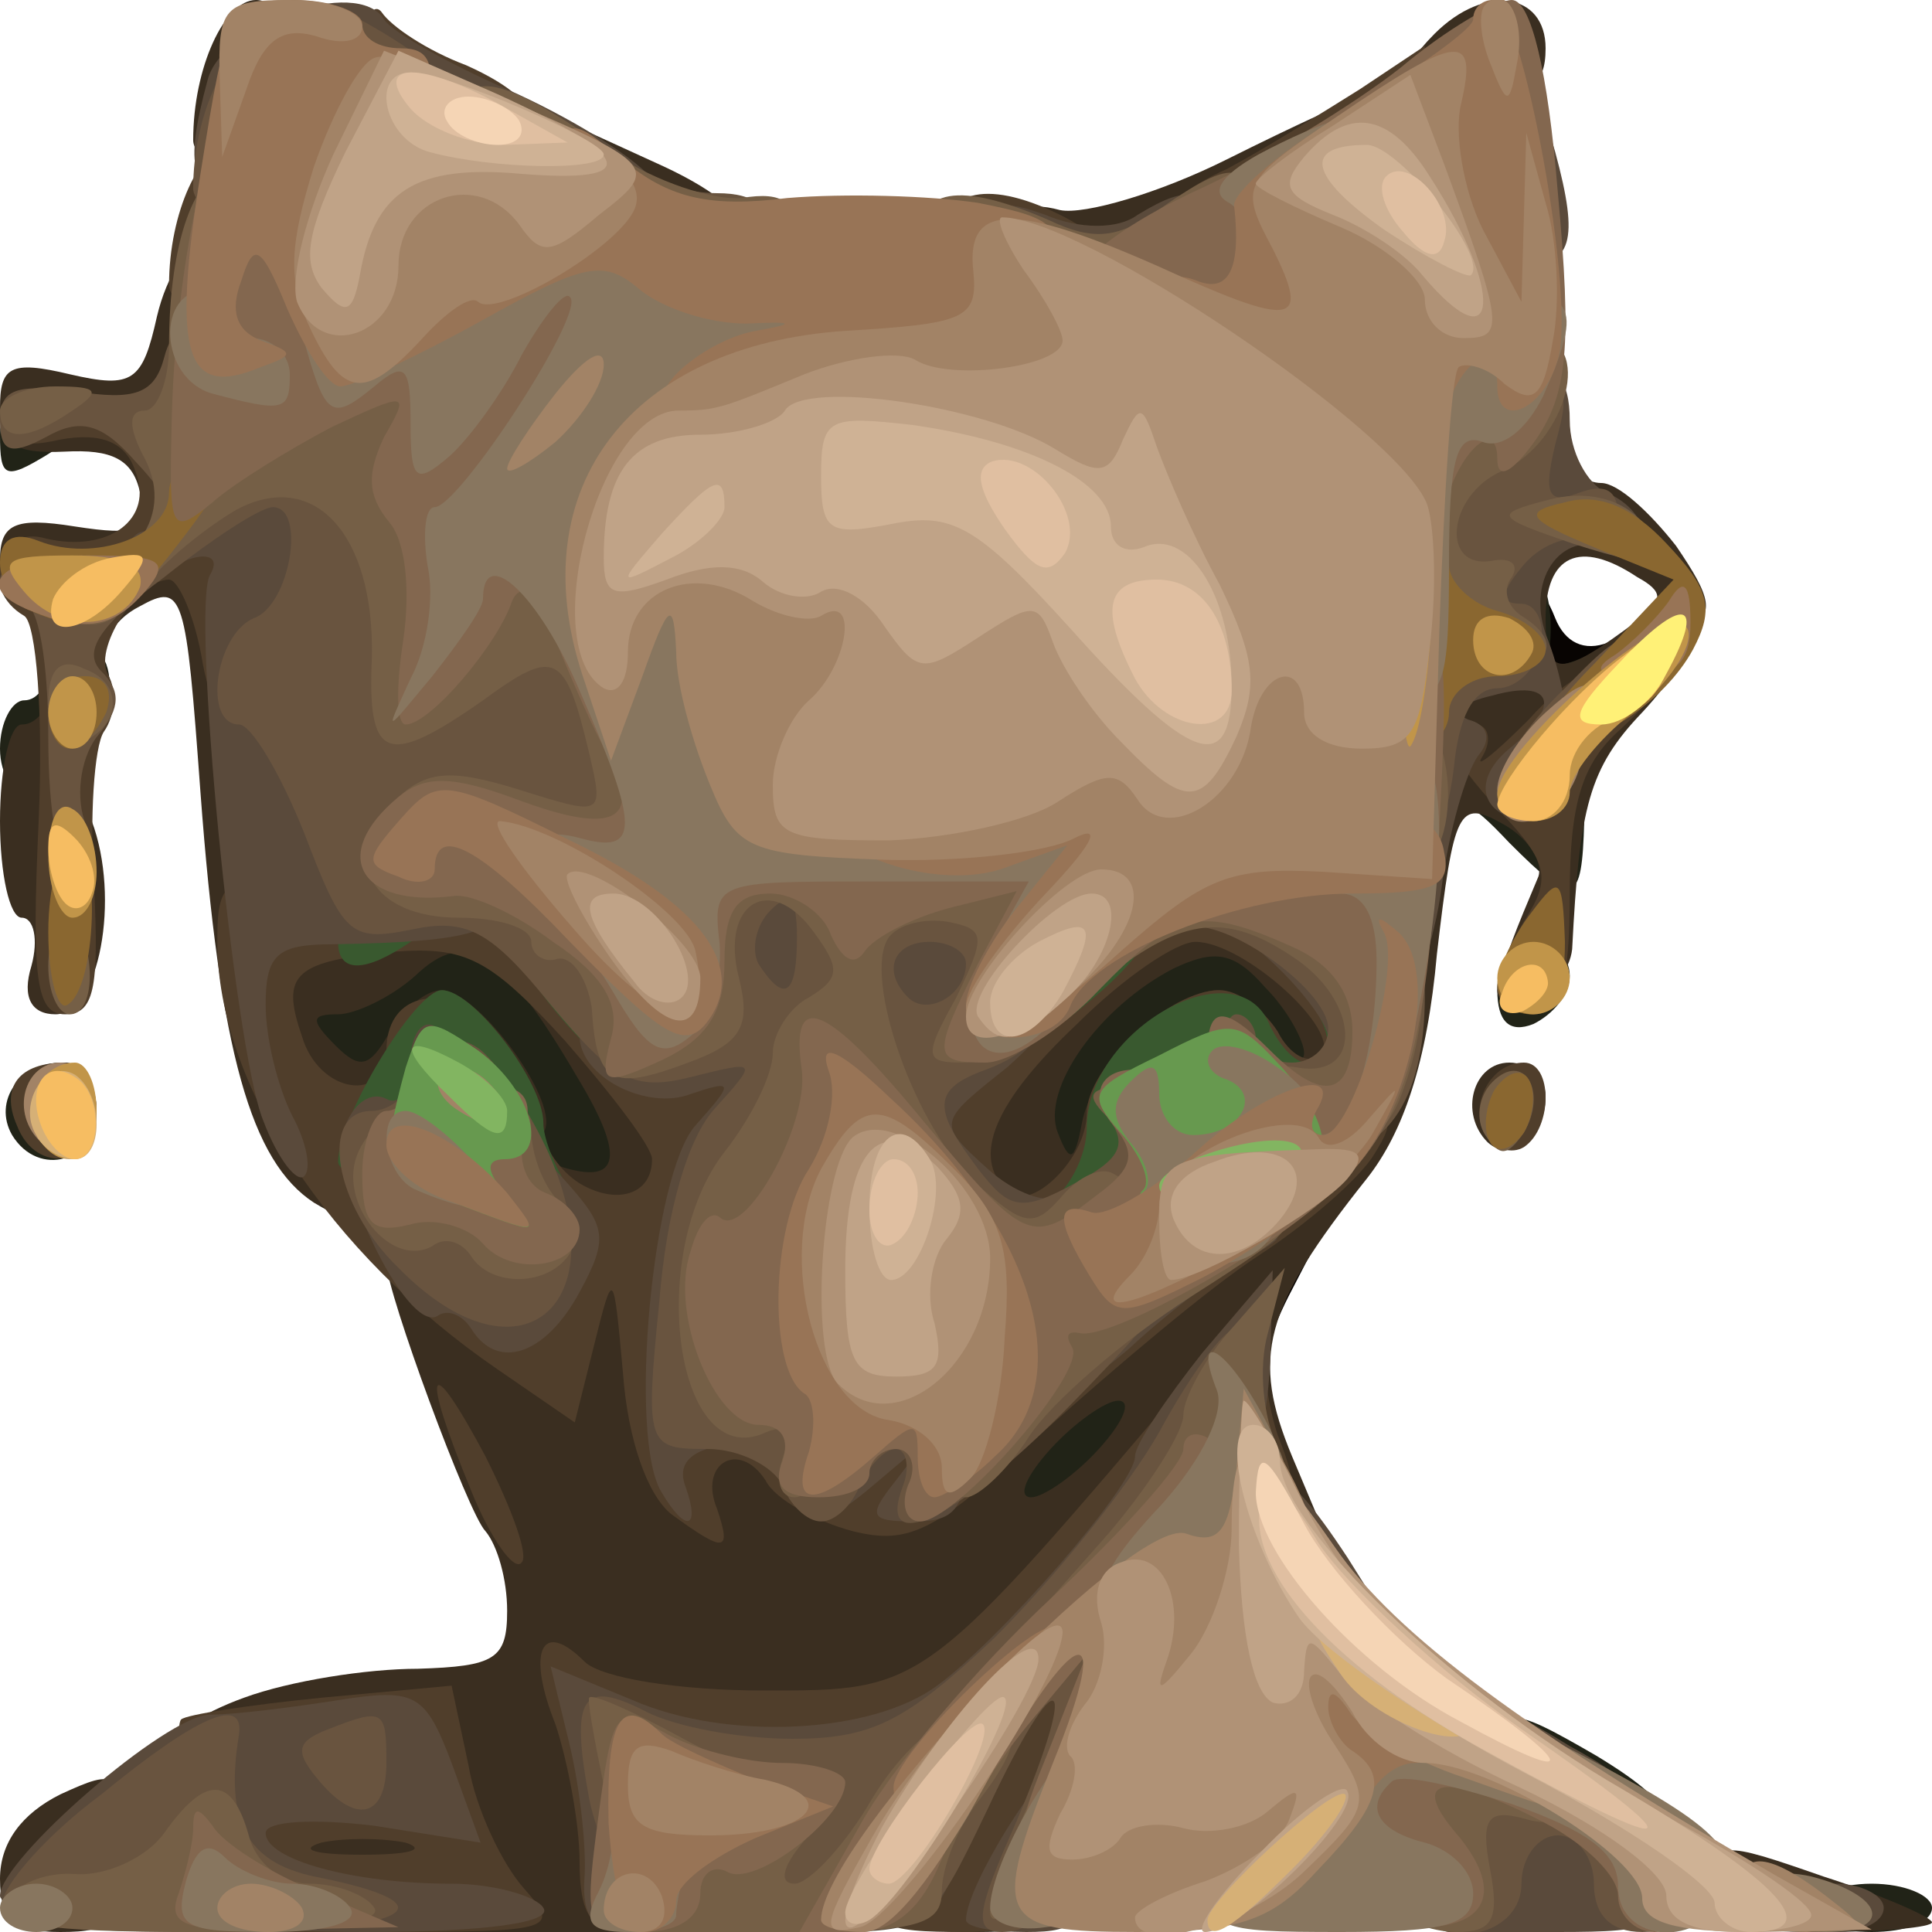 <?xml version="1.0" encoding="utf-8"?>
<!DOCTYPE svg PUBLIC "-//W3C//DTD SVG 1.0//EN" "http://www.w3.org/TR/2001/REC-SVG-20010904/DTD/svg10.dtd">
<svg version="1.0" xmlns="http://www.w3.org/2000/svg" width="40px" height="40px" viewBox="0 0 40 40" preserveAspectRatio="xMidYMid meet">
 <g fill="#080402">
  <path d="M9.50 38.25 c0 -1.65 0.10 -1.75 1.75 -1.75 1.65 0 1.75 0.10 1.75 1.75 0 1.65 -0.10 1.75 -1.75 1.75 -1.65 0 -1.75 -0.10 -1.75 -1.75z"/>
  <path d="M20.50 29.70 c0 -1.35 0.25 -1.85 1 -2.05 0.55 -0.15 1 -0.55 1 -0.90 0 -1.10 1.40 -1.80 3.20 -1.65 l1.80 0.15 -0.75 1.45 c-0.40 0.75 -0.75 1.75 -0.75 2.10 0 0.40 -0.35 0.70 -0.75 0.70 -0.40 0 -0.75 0.45 -0.75 1 0 0.85 -0.35 1 -2 1 -1.95 0 -2 -0.05 -2 -1.80z"/>
  <path d="M5.35 23.15 c-0.20 -0.15 -0.35 -1.05 -0.35 -2 0 -1.60 0.05 -1.65 2 -1.65 l2 0 0 2 c0 1.95 -0.05 2 -1.65 2 -0.95 0 -1.85 -0.15 -2 -0.35z"/>
  <path d="M30.50 13.80 c0 -1.90 1.10 -2.55 1.70 -1 0.20 0.50 0.60 0.70 1.10 0.50 0.60 -0.20 0.75 0 0.60 0.85 -0.10 0.85 -0.55 1.15 -1.75 1.25 -1.60 0.15 -1.65 0.10 -1.65 -1.60z"/>
 </g>
 <g fill="#212317">
  <path d="M37.50 39.50 c0 -0.25 0.55 -0.50 1.25 -0.50 0.70 0 1.25 0.25 1.25 0.50 0 0.30 -0.55 0.50 -1.25 0.50 -0.70 0 -1.25 -0.20 -1.25 -0.50z"/>
  <path d="M31 36.75 c0 -1.50 0.15 -1.50 2.05 -0.40 1.90 1.15 1.85 1.65 -0.30 1.65 -1.55 0 -1.75 -0.15 -1.75 -1.25z"/>
  <path d="M19.50 30.75 c0 -1.25 0.25 -1.90 0.90 -2.10 0.45 -0.20 1.20 -0.75 1.65 -1.25 1.40 -1.55 3.95 -1 3.95 0.90 0 1.95 -2.50 4.20 -4.70 4.20 -1.75 0 -1.80 -0.05 -1.80 -1.75z"/>
  <path d="M10.15 25.70 c-0.35 -0.15 -0.65 -0.70 -0.65 -1.25 0 -0.75 -0.35 -0.95 -1.75 -0.95 -1.70 0 -1.75 -0.05 -1.75 -1.90 0 -2.55 1.25 -3.70 3.80 -3.50 1.60 0.10 2.15 0.50 3.30 2.15 1 1.40 1.35 2.50 1.25 3.75 -0.10 1.60 -0.25 1.75 -1.85 1.85 -0.95 0.05 -2.05 0 -2.35 -0.15z"/>
  <path d="M20.30 24.70 c-1.25 -3.25 1.35 -6.70 5.10 -6.70 1.90 0 3.10 1.40 3.10 3.70 l0 1.90 -2.10 -0.20 c-1.90 -0.10 -2.15 0 -2.30 1 -0.15 0.90 -0.50 1.10 -1.85 1.10 -1.05 0 -1.75 -0.30 -1.95 -0.80z"/>
  <path d="M0.25 23.50 c-0.40 -0.70 0.15 -1.50 1.05 -1.50 0.40 0 0.70 0.45 0.70 1 0 1.05 -1.20 1.40 -1.75 0.50z"/>
  <path d="M31 20.50 c0 -0.55 0.35 -1 0.75 -1 0.40 0 0.75 0.30 0.75 0.70 0 0.40 -0.35 0.80 -0.75 1 -0.50 0.20 -0.75 -0.05 -0.75 -0.70z"/>
  <path d="M31.25 17.45 c-0.90 -0.95 -1 -0.95 -1.35 -0.10 -0.25 0.70 -0.35 0.60 -0.35 -0.45 -0.05 -1.25 0.10 -1.40 1.65 -1.40 1.50 0 1.65 0.10 1.60 1.50 -0.05 1.75 -0.20 1.80 -1.55 0.45z"/>
  <path d="M0 15.50 c0 -0.55 0.25 -1 0.50 -1 0.30 0 0.50 -0.35 0.50 -0.75 0 -1 0.80 -0.95 1.20 0 0.35 0.95 -0.70 2.75 -1.55 2.75 -0.35 0 -0.65 -0.45 -0.65 -1z"/>
  <path d="M30.50 13.25 c0 -1.20 0.25 -1.75 0.75 -1.75 0.65 0 1 0.95 0.80 2.15 -0.05 0.20 0.40 0.15 0.95 -0.15 0.85 -0.45 1 -0.40 1 0.50 0 0.80 -0.30 1 -1.75 1 -1.65 0 -1.75 -0.10 -1.75 -1.75z"/>
  <path d="M0 9 c0 -0.65 0.35 -1 1 -1 0.55 0 1 0.15 1 0.40 0 0.20 -0.45 0.65 -1 1 -0.90 0.55 -1 0.50 -1 -0.40z"/>
 </g>
 <g fill="#3a2e20">
  <path d="M0 38.90 c0 -0.75 0.45 -1.35 1.25 -1.75 1.20 -0.55 1.25 -0.50 1.25 1.15 0 1.50 -0.15 1.70 -1.25 1.70 -0.95 0 -1.25 -0.25 -1.25 -1.10z"/>
  <path d="M4.50 38.50 c0 -1.05 -0.25 -1.50 -0.80 -1.50 -1.35 0 -0.45 -1.20 1.35 -1.85 0.95 -0.35 2.55 -0.60 3.60 -0.60 1.60 -0.05 1.85 -0.20 1.85 -1.20 0 -0.65 -0.20 -1.35 -0.45 -1.65 -0.35 -0.35 -2.05 -4.95 -2.05 -5.55 0 -0.10 0.45 -0.15 1 -0.15 0.85 0 1 -0.30 0.95 -2.10 -0.05 -1.20 -0.20 -1.65 -0.30 -1 -0.15 0.70 -0.60 1.10 -1.20 1.10 -0.50 0 -0.95 0.35 -0.95 0.75 0 0.65 -0.15 0.65 -1 0.15 -1.30 -0.85 -1.95 -3.10 -2.35 -8.50 -0.30 -4.10 -0.35 -4.35 -1.25 -3.85 -0.60 0.30 -0.85 0.85 -0.70 1.30 0.20 0.45 0.10 1.05 -0.20 1.40 -0.30 0.35 -0.35 1.05 -0.10 1.75 0.60 1.60 0.15 4 -0.75 4 -0.50 0 -0.70 -0.35 -0.50 -1 0.15 -0.55 0.05 -1 -0.20 -1 -0.25 0 -0.45 -0.90 -0.45 -2 0 -1.10 0.20 -2 0.45 -2 0.75 0 1 -1.90 0.25 -2.20 -0.40 -0.15 -0.70 -0.70 -0.70 -1.20 0 -0.75 0.30 -0.90 1.55 -0.70 1.30 0.20 1.50 0.10 1.35 -0.70 -0.15 -0.70 -0.60 -0.90 -1.55 -0.85 -1.05 0.05 -1.35 -0.15 -1.35 -0.90 0 -0.85 0.20 -1 1.45 -0.70 1.30 0.30 1.50 0.15 1.80 -1.20 0.20 -0.85 0.65 -1.55 1.05 -1.55 1.10 0 0.95 4.30 -0.15 4.95 -0.85 0.50 -0.85 0.50 0 0.55 0.50 0 0.85 0.40 0.85 1 0 0.55 0.25 1 0.50 1 0.30 0 0.50 1.25 0.50 2.75 l0 2.75 2.25 0 c1.90 0 2.25 0.15 2.25 1 0 0.75 0.35 1 1.25 1 0.70 0 1.75 0.50 2.30 1.05 0.95 0.95 1.05 1.45 0.75 4.25 -0.30 3.15 -0.30 3.20 0.90 3.20 0.70 0 1.45 0.40 1.75 0.90 0.45 0.75 0.65 0.70 2.30 -0.90 1.75 -1.70 1.80 -1.75 0.65 -2 -0.95 -0.25 -1.15 -0.65 -1.30 -2.70 -0.15 -2.20 0 -2.50 1.70 -4.15 1.75 -1.60 2.05 -1.70 4.65 -1.55 l2.80 0.15 0.15 -2.60 c0.10 -1.90 0.35 -2.65 0.90 -2.65 0.40 0 0.70 -0.45 0.70 -1.05 0 -1.20 2.10 -3.35 2.40 -2.50 0.10 0.30 0.45 0.55 0.75 0.55 0.35 0 1 0.60 1.55 1.30 0.75 1.10 0.80 1.40 0.25 1.75 -0.40 0.25 -0.50 0.45 -0.25 0.45 0.25 0 -0.05 0.55 -0.70 1.25 -1.10 1.15 -1.30 1.95 -1.45 4.90 -0.05 0.45 -0.40 0.85 -0.85 0.85 -0.80 0 -0.80 -0.10 0.15 -2.35 0.10 -0.30 -0.20 -0.80 -0.75 -1.10 -0.90 -0.50 -1 -0.30 -1.35 2.70 -0.20 2.25 -0.70 3.70 -1.45 4.65 -2.15 2.70 -2.40 3.70 -1.55 5.75 l0.80 1.90 -1.40 -0.15 c-1.85 -0.20 -3.40 1.65 -3.25 3.85 0.10 0.85 -0.05 2.15 -0.35 2.90 -0.45 1.10 -0.85 1.35 -2.30 1.35 -1.65 0 -1.75 -0.10 -1.75 -1.75 l0 -1.75 -2.50 0 -2.50 0 0 1.75 0 1.75 -4.50 0 -4.50 0 0 -1.50z m18.25 -8.50 c0.50 -0.55 0.70 -1 0.40 -1 -0.25 0 -0.90 0.45 -1.40 1 -0.50 0.55 -0.70 1 -0.40 1 0.25 0 0.90 -0.45 1.40 -1z m2.20 -5.70 c0.85 -1.55 0.20 -2.85 -0.80 -1.55 -0.70 1.05 -0.90 2.75 -0.25 2.75 0.25 0 0.70 -0.55 1.05 -1.20z m-13 -2 c-1.55 -2.65 -2.30 -3.10 -3.35 -2.10 -0.50 0.45 -1.25 0.80 -1.60 0.80 -0.55 0 -0.60 0.10 -0.05 0.65 0.50 0.50 0.70 0.45 1.10 -0.25 0.30 -0.50 0.75 -0.90 1.10 -0.90 0.80 0.05 2.50 2.40 2.10 2.95 -0.15 0.25 0.05 0.55 0.35 0.70 1.25 0.40 1.35 -0.20 0.35 -1.85z m11.60 -0.90 c0.50 -0.50 1.25 -0.90 1.65 -0.90 0.40 0 1 0.40 1.25 0.90 0.30 0.45 0.55 0.65 0.55 0.40 0 -0.25 -0.35 -0.90 -0.80 -1.35 -0.65 -0.75 -1.05 -0.80 -1.90 -0.40 -1.55 0.80 -2.75 2.50 -2.40 3.40 0.25 0.65 0.35 0.60 0.50 -0.20 0.10 -0.55 0.60 -1.40 1.15 -1.85z m10.35 -8.55 c0.55 -0.40 0.55 -0.60 0 -0.90 -1.20 -0.80 -1.90 -0.45 -1.90 0.85 0 1.25 0.30 1.25 1.90 0.05z"/>
  <path d="M35.50 39.05 c0 -0.95 0.10 -0.95 2.25 -0.20 1.25 0.40 2.25 0.85 2.25 0.95 0 0.10 -1 0.20 -2.25 0.20 -1.90 0 -2.25 -0.15 -2.25 -0.95z"/>
  <path d="M30.80 23.65 c-0.60 -0.60 -0.30 -1.65 0.45 -1.65 0.40 0 0.75 0.30 0.75 0.70 0 0.85 -0.70 1.40 -1.20 0.95z"/>
  <path d="M21 5.30 c0 -0.95 0.20 -1.15 0.95 -0.95 0.50 0.10 2.05 -0.35 3.45 -1.05 1.40 -0.70 2.70 -1.30 2.85 -1.30 0.15 0 0.25 0.55 0.25 1.25 0 0.90 -0.25 1.25 -1 1.25 -0.55 0 -1 0.20 -1 0.40 0 0.65 -2.40 1.60 -4 1.60 -1.25 0 -1.50 -0.20 -1.50 -1.20z"/>
  <path d="M12 4.05 l0 -1.40 1.75 0.80 c2.25 1.05 2.25 2.05 0 2.05 -1.60 0 -1.75 -0.15 -1.75 -1.45z"/>
  <path d="M4 2.90 c0 -1.50 0.65 -2.90 1.30 -2.90 0.45 0 0.70 0.60 0.70 1.75 0 1.40 -0.20 1.75 -1 1.75 -0.55 0 -1 -0.30 -1 -0.60z"/>
  <path d="M29 1.70 c0 -0.15 0.30 -0.60 0.70 -1 1.05 -1.05 2.30 -0.85 2.30 0.30 0 0.80 -0.35 1 -1.50 1 -0.80 0 -1.50 -0.15 -1.50 -0.30z"/>
 </g>
 <g fill="#503e2b">
  <path d="M3.85 37.90 c-0.15 -1.20 -0.20 -2.20 -0.10 -2.30 0.10 -0.10 1.40 -0.30 2.90 -0.45 l2.70 -0.25 0.35 1.65 c0.15 0.90 0.70 2.05 1.15 2.55 0.75 0.85 0.65 0.90 -2.95 0.90 l-3.75 0 -0.30 -2.10z m4.55 0.25 c-0.50 -0.10 -1.30 -0.10 -1.75 0 -0.50 0.15 -0.10 0.25 0.85 0.25 0.95 0 1.35 -0.10 0.90 -0.25z"/>
  <path d="M12 38.55 c0 -0.80 -0.25 -2.10 -0.50 -2.85 -0.60 -1.50 -0.30 -2.20 0.60 -1.30 0.35 0.35 2 0.60 3.70 0.60 3.35 0 3.30 0.05 9.10 -6.80 1.15 -1.40 1.55 -1.65 1.35 -0.90 -0.15 0.60 -0.05 1.65 0.20 2.40 0.45 1.15 0.40 1.30 -0.45 1.30 -0.55 0 -1 0.30 -1 0.70 0 0.35 -0.35 0.95 -0.75 1.30 -0.45 0.35 -0.75 1.45 -0.75 2.55 0 1 -0.35 2.20 -0.75 2.65 -0.40 0.40 -0.75 0.95 -0.75 1.25 0 0.30 -0.90 0.55 -2 0.55 -1.80 0 -2 -0.10 -2 -1.25 0 -1.10 -0.20 -1.25 -2 -1.25 -1.80 0 -2 0.15 -2 1.25 0 0.90 -0.25 1.25 -1 1.25 -0.75 0 -1 -0.35 -1 -1.45z"/>
  <path d="M9.75 30.85 c-1.05 -2.55 -0.90 -2.95 0.30 -0.70 0.55 1.10 0.90 2.05 0.75 2.20 -0.15 0.20 -0.65 -0.50 -1.05 -1.50z"/>
  <path d="M13.90 31.35 c-0.50 -0.40 -0.90 -1.55 -1 -2.90 -0.20 -2.20 -0.20 -2.20 -0.60 -0.60 l-0.40 1.60 -1.60 -1.10 c-3.50 -2.40 -5.80 -5.90 -5.80 -8.85 0 -1.40 0.10 -1.45 3.35 -1.80 l3.35 -0.35 1.60 1.85 c0.90 1 2 1.80 2.65 1.80 0.85 0 1.05 0.30 1.05 1.70 0 0.90 -0.35 1.95 -0.75 2.30 -0.40 0.35 -0.75 1.25 -0.75 2.05 0 1.40 0.05 1.45 2.75 1.45 2.25 0 2.75 0.15 2.75 0.85 0 0.75 0.10 0.75 0.90 -0.15 0.50 -0.50 1.05 -1.35 1.25 -1.80 0.25 -0.75 0.05 -0.90 -1.15 -0.90 -0.85 0 -1.50 -0.20 -1.50 -0.45 0 -0.25 -0.45 -0.55 -0.95 -0.70 -0.75 -0.20 -1.05 -0.85 -1.30 -3.05 -0.45 -3.65 -0.20 -4.30 2 -4.30 1.30 0 1.75 0.20 1.80 0.90 0 0.65 0.10 0.70 0.30 0.10 0.45 -1.15 1.20 -1.50 3.30 -1.50 1.20 0 2 0.25 2.15 0.75 0.20 0.40 0.60 0.75 1 0.75 0.45 0 0.70 0.60 0.70 1.75 0 1.65 -0.10 1.75 -1.75 1.75 -0.95 0 -1.75 -0.20 -1.75 -0.50 0 -0.25 -0.35 -0.50 -0.75 -0.50 -0.50 0 -0.75 0.50 -0.75 1.50 0 1.15 0.20 1.50 1 1.50 0.55 0 1 -0.35 1 -0.75 0 -0.50 0.50 -0.75 1.50 -0.75 1.35 0 1.45 0.10 0.95 0.90 -0.30 0.50 -1.40 1.45 -2.40 2.10 -1 0.65 -2.95 2.30 -4.40 3.60 -2.25 2.10 -2.80 2.40 -4 2.10 -0.75 -0.20 -1.60 -0.65 -1.80 -1.05 -0.55 -0.85 -1.40 -0.35 -1 0.60 0.30 0.90 0.15 0.90 -0.95 0.10z m-4.10 -8.75 c-0.75 -0.75 -0.80 -0.70 -0.80 0.75 0 0.85 0.30 1.65 0.65 1.80 0.90 0.30 1.05 -1.65 0.15 -2.55z m3.70 1.40 c0 -0.25 -0.80 -1.30 -1.80 -2.45 -1.55 -1.70 -2.05 -1.95 -3.50 -1.85 -2.10 0.20 -2.40 0.45 -1.95 1.75 0.35 1.20 1.75 1.40 1.75 0.30 0 -1.35 1.50 -1.45 2.40 -0.20 0.45 0.65 0.85 1.50 0.85 1.85 0 0.35 0.35 0.85 0.75 1.10 0.75 0.45 1.50 0.25 1.50 -0.50z m9 -0.95 c0 -0.95 1.70 -2.55 2.75 -2.55 0.40 0 0.90 0.40 1.20 0.85 0.25 0.50 0.65 0.70 0.90 0.50 0.45 -0.50 -1.60 -2.35 -2.60 -2.35 -0.40 0 -1.50 0.75 -2.45 1.70 -1.70 1.60 -2.20 2.75 -1.45 3.45 0.45 0.50 1.65 -0.65 1.65 -1.60z"/>
  <path d="M0.35 23.30 c-0.35 -0.80 0.05 -1.30 1 -1.30 0.35 0 0.65 0.45 0.65 1 0 1.15 -1.25 1.35 -1.65 0.30z"/>
  <path d="M30.75 23.50 c-0.35 -0.60 0.10 -1.50 0.80 -1.50 0.60 0 0.60 1.35 0 1.75 -0.25 0.15 -0.60 0.05 -0.80 -0.25z"/>
  <path d="M0.80 17 c0.10 -2.20 -0.05 -4.10 -0.30 -4.25 -0.95 -0.55 -0.55 -1.90 0.45 -1.60 1.30 0.30 2.25 -0.40 1.85 -1.40 -0.20 -0.60 -0.70 -0.80 -1.55 -0.65 -0.85 0.20 -1.25 0.05 -1.25 -0.45 0 -0.60 0.45 -0.70 2.15 -0.45 1.15 0.15 2.25 0.25 2.50 0.25 0.20 0.05 0.35 0.40 0.35 0.80 0 0.40 0.45 0.75 1 0.75 0.80 0 1 0.35 1 1.75 0 0.95 -0.20 1.75 -0.50 1.75 -0.25 0 -0.50 0.45 -0.50 1 0 1.75 -1.45 1.15 -1.80 -0.75 -0.15 -0.95 -0.50 -1.75 -0.70 -1.75 -0.65 0 -1.60 1.45 -1.25 2 0.15 0.25 0.15 0.80 -0.10 1.15 -0.20 0.30 -0.30 1.80 -0.20 3.25 0.10 2.05 0 2.60 -0.60 2.60 -0.60 0 -0.70 -0.70 -0.55 -4z"/>
  <path d="M31 20.50 c0 -0.30 0.25 -0.95 0.60 -1.50 0.50 -0.80 0.45 -1.15 -0.50 -2.15 -1.20 -1.30 -1.40 -1.85 -0.55 -1.85 0.25 0 0.35 0.30 0.15 0.65 -0.20 0.30 0.20 0 0.95 -0.75 0.80 -0.90 1.60 -1.30 2.10 -1.10 0.70 0.30 0.70 0.45 -0.20 1.30 -0.80 0.70 -1.05 1.55 -1.05 3.40 0 1.90 -0.20 2.50 -0.75 2.50 -0.40 0 -0.75 -0.25 -0.75 -0.50z"/>
  <path d="M30 13.80 c0 -0.50 0.45 -0.80 1.05 -0.80 1.20 0 1.05 1.15 -0.20 1.40 -0.50 0.10 -0.85 -0.15 -0.85 -0.60z"/>
  <path d="M3.50 5.90 c0 -1.50 0.65 -2.90 1.30 -2.90 0.45 0 0.70 0.60 0.70 1.75 0 1.40 -0.20 1.75 -1 1.75 -0.55 0 -1 -0.30 -1 -0.60z"/>
  <path d="M19.50 5 c0 -1.10 1 -1.30 2.55 -0.50 1.50 0.80 1.15 1.50 -0.80 1.50 -1.40 0 -1.75 -0.20 -1.75 -1z"/>
  <path d="M24 4.60 c0 -0.25 0.60 -0.75 1.40 -1.10 0.75 -0.40 1.95 -1.15 2.75 -1.65 l1.35 -0.90 0 1.50 c0 1.20 -0.20 1.55 -1 1.55 -0.55 0 -1 0.25 -1 0.50 0 0.30 -0.80 0.50 -1.75 0.50 -0.95 0 -1.75 -0.20 -1.75 -0.40z"/>
  <path d="M7.50 1.40 c0 -0.90 0.20 -1.40 0.40 -1.15 0.20 0.30 0.95 0.80 1.75 1.10 1.90 0.85 1.70 1.65 -0.40 1.65 -1.65 0 -1.75 -0.10 -1.75 -1.60z"/>
 </g>
 <g fill="#39592f">
  <path d="M21.65 24.95 c0.45 -0.25 0.85 -1 0.85 -1.60 0 -2.05 3.15 -3.80 3.80 -2.10 0.20 0.40 0.50 0.75 0.75 0.75 0.80 0 0.45 -1.10 -0.65 -2.05 l-1.15 -1 1.25 0.15 c1.10 0.15 1.25 0.45 1.40 2.30 0.10 1.25 -0.05 2.10 -0.35 2.10 -0.30 0 -0.55 0.30 -0.55 0.70 0 0.70 -2.15 1.30 -4.70 1.30 -1.30 -0.05 -1.40 -0.10 -0.65 -0.55z"/>
  <path d="M8.40 24.65 c-0.80 -0.10 -1.40 -0.40 -1.40 -0.60 0 -0.90 1.60 -3.55 2.15 -3.55 0.65 0 2.10 1.90 2.10 2.75 0 0.30 0.20 0.80 0.40 1.15 0.40 0.60 -0.35 0.70 -3.25 0.25z"/>
  <path d="M11.35 20.75 c-0.80 -1.05 -1.15 -1.75 -0.75 -1.75 0.80 0.05 2.55 2.35 2.30 3 -0.10 0.30 -0.80 -0.30 -1.55 -1.25z"/>
  <path d="M21 21.40 c0 -0.85 1.90 -2.50 2.70 -2.30 0.30 0.10 -0.15 0.80 -1.05 1.55 -1.05 0.90 -1.65 1.20 -1.65 0.75z"/>
  <path d="M7 19.50 c0 -0.25 0.50 -0.50 1.15 -0.50 0.90 0 0.95 0.10 0.35 0.50 -0.95 0.65 -1.50 0.65 -1.50 0z"/>
 </g>
 <g fill="#5a4a3b">
  <path d="M3.50 39.60 c0 -0.20 -0.80 -0.30 -1.75 -0.20 -0.95 0.10 -1.75 0.05 -1.75 -0.15 0 -0.75 3.45 -3.75 4.35 -3.75 0.50 0 1.70 -0.15 2.65 -0.30 1.60 -0.25 1.80 -0.15 2.35 1.30 l0.60 1.65 -2.20 -0.35 c-1.25 -0.15 -2.25 -0.10 -2.25 0.15 0 0.55 1.80 1.05 3.85 1.05 0.85 0 1.75 0.25 1.90 0.50 0.20 0.30 -1.15 0.50 -3.70 0.50 -2.25 0 -4.05 -0.20 -4.05 -0.40z"/>
  <path d="M12.10 38.90 c0.05 -0.65 -0.10 -1.90 -0.30 -2.75 l-0.40 -1.65 1.70 0.70 c1.95 0.85 4.95 0.70 6.30 -0.30 1.25 -0.90 4.10 -4.15 4.10 -4.75 0 -0.25 0.65 -1.20 1.40 -2.15 l1.45 -1.70 -0.05 1.85 c-0.05 1 -0.20 1.85 -0.40 1.85 -0.25 0 -0.40 0.35 -0.40 0.75 0 0.40 -0.35 0.75 -0.75 0.75 -0.45 0 -0.75 0.45 -0.75 1.05 0 1.40 -1.15 2.45 -2.75 2.45 -1.10 0 -1.30 0.20 -1.10 1 0.15 0.55 0 1.70 -0.30 2.50 -0.50 1.35 -0.80 1.50 -2.70 1.50 -1.95 0 -2.15 -0.10 -2.15 -1.25 0 -0.70 -0.20 -1.25 -0.50 -1.25 -0.25 0 -0.50 0.55 -0.50 1.25 0 0.90 -0.25 1.25 -1 1.25 -0.70 0 -0.95 -0.30 -0.90 -1.10z"/>
  <path d="M20 39.75 c0 -0.70 1.60 -3.25 2 -3.25 0.30 0 0.50 0.80 0.50 1.75 0 1.55 -0.15 1.75 -1.25 1.75 -0.70 0 -1.25 -0.10 -1.25 -0.25z"/>
  <path d="M30 37.50 c0 -1.35 0.10 -2.50 0.30 -2.50 0.15 0 1.15 0.50 2.20 1.15 1.55 0.85 2 1.40 2 2.50 0 1.25 -0.15 1.35 -2.25 1.35 l-2.25 0 0 -2.50z"/>
  <path d="M37 39.50 c0 -0.25 0.45 -0.50 1 -0.50 0.55 0 1 0.25 1 0.50 0 0.30 -0.45 0.50 -1 0.50 -0.55 0 -1 -0.20 -1 -0.50z"/>
  <path d="M26 32.25 c0 -2.20 0.45 -2.20 1.90 0 l1.10 1.75 -1.50 0 c-1.40 0 -1.50 -0.15 -1.50 -1.75z"/>
  <path d="M13.70 30.90 c-0.70 -1.10 -0.20 -6.60 0.70 -7.60 0.80 -0.90 0.80 -0.95 -0.10 -0.65 -0.90 0.35 -2.30 -0.35 -2.30 -1.20 0 -0.20 0.45 -0.50 0.95 -0.70 0.65 -0.20 1.05 -0.85 1.15 -1.90 0.15 -1.45 0.30 -1.60 2.05 -1.75 1.05 -0.10 1.85 0.05 1.85 0.35 0 0.30 0.70 0.55 1.50 0.55 1.25 0 1.50 0.20 1.50 1.20 0 0.65 0.30 1.35 0.65 1.45 0.40 0.15 0.10 0.65 -0.80 1.45 -1.45 1.15 -1.45 1.15 -0.40 2.10 0.55 0.50 1.25 0.75 1.50 0.55 0.35 -0.15 0.55 0.10 0.55 0.70 0 0.85 -0.30 1.05 -1.75 1.05 -1.40 0 -1.75 -0.20 -1.75 -1 0 -0.55 -0.20 -1 -0.50 -1 -0.25 0 -0.50 -0.55 -0.50 -1.25 0 -0.70 -0.20 -1.25 -0.50 -1.25 -0.25 0 -0.50 0.45 -0.50 1 0 0.55 -0.35 1 -0.75 1 -0.50 0 -0.75 0.50 -0.75 1.50 0 1 -0.25 1.50 -0.75 1.50 -1 0 -0.95 0.30 0.40 1.65 l1.10 1.10 -1.15 0.15 c-0.80 0.10 -1.10 0.40 -0.90 0.90 0.30 0.85 0 0.95 -0.50 0.10z"/>
  <path d="M16.50 30 c0 -1.40 0.15 -1.50 1.75 -1.50 1.60 0 1.75 0.10 1.75 1.50 0 1.20 -0.20 1.50 -1.05 1.50 -0.95 0 -1 -0.10 -0.40 -0.85 0.65 -0.85 0.65 -0.85 -0.35 0 -1.40 1.20 -1.70 1.10 -1.70 -0.65z"/>
  <path d="M22 28.60 c0 -0.35 0.25 -0.60 0.50 -0.60 0.30 0 0.50 -0.25 0.50 -0.55 0 -0.90 1.40 -1.95 2.60 -1.95 1.10 0.05 1.10 0.05 0.15 0.60 -0.55 0.30 -1.60 1.10 -2.35 1.80 -0.80 0.70 -1.40 1 -1.40 0.70z"/>
  <path d="M9.75 27.50 c-0.20 -0.30 -0.50 -0.40 -0.70 -0.25 -0.65 0.35 -2.25 -3.05 -1.90 -3.95 0.20 -0.50 0.55 -0.70 0.85 -0.55 0.25 0.15 0.50 -0.15 0.50 -0.75 0 -0.60 0.25 -0.90 0.50 -0.75 0.80 0.50 0.60 3.25 -0.25 3.25 -0.40 0 -0.75 0.25 -0.75 0.50 0 0.95 2.05 0.50 2.40 -0.55 l0.40 -1 0.95 1.05 c0.80 0.90 0.85 1.15 0.25 2.25 -0.70 1.30 -1.70 1.65 -2.25 0.75z"/>
  <path d="M5.45 23.20 c-0.60 -1.45 -1.50 -10.65 -1.10 -11.30 0.35 -0.60 -0.60 -0.45 -1.25 0.20 -0.45 0.45 -0.60 0.40 -0.60 -0.25 0 -0.45 0.25 -0.85 0.50 -0.85 0.30 0 0.50 -0.40 0.40 -0.85 -0.10 -0.75 0.30 -0.95 2 -1.05 l2.15 -0.15 -0.10 2.90 c-0.10 3.55 0.65 5.65 2.05 5.65 0.65 0 1 0.35 1 0.90 0 0.90 -0.70 1.10 -3.60 1.15 -1.15 0 -1.40 0.20 -1.40 1.25 0 0.70 0.25 1.70 0.55 2.30 0.30 0.55 0.40 1.10 0.25 1.25 -0.15 0.15 -0.55 -0.35 -0.85 -1.15z"/>
  <path d="M27.50 21.50 c0 -0.30 -0.60 -1.10 -1.35 -1.75 l-1.40 -1.20 1.60 -0.05 c1.95 0 2.25 -0.75 2.25 -5.80 -0.05 -3.35 0.05 -3.70 0.95 -3.70 0.50 0 0.95 -0.35 0.95 -0.75 0 -0.40 0.45 -0.75 1 -0.75 0.70 0 1 0.35 1 1.20 0 0.65 0.35 1.30 0.75 1.50 0.40 0.15 0.75 0.50 0.75 0.85 0 0.30 -0.30 0.45 -0.70 0.30 -1 -0.40 -1.75 0.70 -1.25 1.90 0.65 1.70 0.50 3.75 -0.25 3.75 -1.10 0 -1.40 -0.80 -0.55 -1.50 1.10 -0.90 0.90 -1.45 -0.35 -1.10 -0.65 0.15 -0.85 0.35 -0.50 0.50 0.40 0.10 0.50 0.40 0.20 0.75 -0.25 0.35 -0.60 1.55 -0.75 2.70 -0.15 1.15 -0.60 2.45 -1 2.90 -0.90 0.90 -1.35 0.95 -1.35 0.25z"/>
  <path d="M20.50 5.25 c0 -1.10 0.15 -1.15 1.15 -0.80 0.70 0.30 1.50 0.30 1.90 0 1.15 -0.70 1.45 -0.55 1.45 0.80 0 1.15 -0.20 1.25 -2.25 1.25 -2.05 0 -2.25 -0.10 -2.25 -1.25z"/>
  <path d="M30.50 3.75 c0 -2 1.20 -2.45 1.70 -0.60 0.50 1.85 0.35 2.35 -0.70 2.35 -0.80 0 -1 -0.35 -1 -1.75z"/>
  <path d="M10.50 4 c0 -0.25 -0.45 -0.50 -1 -0.50 -0.55 0 -1 -0.35 -1 -0.75 0 -0.45 -0.45 -0.75 -1.25 -0.75 -0.90 0 -1.25 0.25 -1.25 1 0 0.65 -0.35 1 -1 1 -1.05 0 -1.20 -0.50 -0.70 -2.35 0.30 -1.15 3.10 -2.15 3.65 -1.25 0.15 0.25 1.30 0.90 2.55 1.45 1.25 0.55 2.55 1.35 2.95 1.80 0.60 0.75 0.50 0.85 -1.15 0.85 -1 0 -1.80 -0.20 -1.80 -0.50z"/>
 </g>
 <g fill="#69543f">
  <path d="M0.05 39.40 c0 -0.35 0.90 -1.40 2.05 -2.25 1.95 -1.60 2.95 -2.05 2.85 -1.25 -0.30 1.80 0.15 2.65 1.55 2.95 3.05 0.60 1.95 1.15 -2.20 1.15 -3.10 0 -4.30 -0.15 -4.25 -0.60z"/>
  <path d="M14.45 38.90 c0 -0.65 -0.15 -0.85 -0.30 -0.50 -0.50 1.25 -1.60 0.55 -1.95 -1.15 -0.40 -2.15 -0.15 -2.50 1.20 -1.80 0.60 0.30 1.90 0.55 3 0.55 1.65 0 2.35 -0.35 4.20 -2.10 1.20 -1.20 2.75 -3.10 3.40 -4.25 0.65 -1.20 1.35 -2.15 1.60 -2.15 0.85 0 0.40 3.90 -0.60 5.15 -0.55 0.70 -1 1.85 -1 2.55 0 0.70 -0.20 1.30 -0.50 1.30 -0.25 0 -0.50 0.55 -0.50 1.25 0 0.80 -0.30 1.25 -0.75 1.25 -0.40 0 -0.75 0.25 -0.75 0.50 0 0.30 -0.35 0.50 -0.75 0.50 -0.60 0 -0.55 -0.40 0.30 -2.30 1.35 -3.20 0.85 -3.35 -0.60 -0.25 -1.20 2.50 -1.20 2.50 -3.55 2.55 -2.15 0 -2.40 -0.10 -2.45 -1.10z"/>
  <path d="M29.35 39.65 c-0.20 -0.15 -0.35 -1.05 -0.35 -2 0 -1.50 0.15 -1.65 1.50 -1.65 2.40 0 4.50 1.30 4.50 2.75 0 0.90 -0.25 1.25 -1 1.25 -0.65 0 -1 -0.35 -1 -1 0 -0.55 -0.35 -1 -0.75 -1 -0.40 0 -0.75 0.45 -0.75 1 0 1 -1.40 1.40 -2.15 0.65z"/>
  <path d="M6.55 36.80 c-0.45 -0.55 -0.40 -0.75 0.25 -1 1.15 -0.45 1.20 -0.40 1.20 0.70 0 1.15 -0.65 1.30 -1.45 0.30z"/>
  <path d="M16.20 30.75 c-0.20 -0.40 -0.90 -0.75 -1.55 -0.75 -1.25 0 -1.30 -0.05 -1 -3.05 0.15 -1.90 0.60 -3.40 1.15 -4 0.90 -1 0.90 -1 -0.50 -0.65 -1.20 0.30 -1.60 0.05 -2.90 -1.50 -1.25 -1.55 -1.75 -1.80 -2.90 -1.55 -1.25 0.25 -1.40 0.10 -2.20 -2 -0.50 -1.25 -1.10 -2.25 -1.35 -2.25 -0.75 0 -0.50 -1.85 0.30 -2.20 0.75 -0.25 1.10 -2.30 0.40 -2.30 -0.25 0 -1.25 0.65 -2.25 1.45 -1.35 1 -1.70 1.55 -1.30 1.95 0.40 0.40 0.40 0.75 -0.05 1.30 -0.35 0.40 -0.50 1.20 -0.30 1.80 0.20 0.55 0.10 1 -0.20 1 -0.35 0 -0.55 -1.15 -0.55 -2.75 0 -1.50 -0.20 -2.75 -0.50 -2.75 -0.25 0 -0.50 -0.20 -0.50 -0.50 0 -0.25 0.50 -0.50 1.15 -0.50 0.60 0 1.45 -0.20 1.85 -0.50 0.60 -0.35 0.60 -0.60 -0.20 -1.45 -0.70 -0.80 -1.15 -0.90 -1.85 -0.50 -0.75 0.40 -0.95 0.30 -0.95 -0.35 0 -0.65 0.35 -0.75 1.55 -0.60 1.25 0.20 1.65 0.05 1.85 -0.70 0.30 -1.20 1.60 -1.15 1.60 0.10 0 0.75 0.35 1 1.30 1 1.45 0 2.40 0.80 2.90 2.35 0.25 0.80 0.80 1.15 2.20 1.25 1.75 0.15 1.85 0.25 2.30 2.50 l0.45 2.35 3.95 0.35 3.90 0.35 0 1.55 c0 1.80 -0.40 2.50 -1.60 2.95 -1.10 0.40 -1.10 0.80 -0.15 2.05 0.65 0.85 0.90 0.90 2 0.30 0.95 -0.50 1.10 -0.80 0.70 -1.35 -0.45 -0.50 -0.30 -0.65 0.75 -0.65 1.15 0 1.30 0.20 1.30 1.75 0 1.45 -0.20 1.75 -1.10 1.80 -0.95 0.05 -1 0.10 -0.20 0.30 0.80 0.20 0.55 0.60 -1.50 2.70 -2.35 2.40 -4.10 3.25 -3.50 1.70 0.15 -0.40 0.05 -0.75 -0.15 -0.75 -0.25 0 -0.55 0.35 -0.75 0.75 -0.15 0.40 -0.50 0.75 -0.80 0.75 -0.30 0 -0.65 -0.35 -0.80 -0.75z m3.90 -2.60 c0.10 -0.55 -0.45 -1.50 -1.35 -2.25 -1.50 -1.40 -1.50 -1.40 -2.35 -0.35 -1 1.20 -0.65 2.45 0.65 2.45 0.50 0 0.95 0.25 0.95 0.50 0 0.90 1.90 0.55 2.10 -0.35z m-0.10 -8.20 c0 -0.25 -0.35 -0.45 -0.75 -0.45 -0.75 0 -1 0.60 -0.45 1.15 0.40 0.40 1.20 -0.05 1.20 -0.70z m-3.50 -0.55 c0 -0.80 -0.15 -0.95 -0.55 -0.55 -0.30 0.30 -0.40 0.80 -0.25 1.10 0.55 0.85 0.80 0.65 0.80 -0.55z"/>
  <path d="M8.25 26.25 c-1.35 -1.30 -1.65 -3.25 -0.55 -3.25 0.40 0 0.85 -0.40 0.95 -0.85 0.15 -0.55 0.25 -0.30 0.35 0.60 0.05 1.30 0.15 1.35 0.45 0.50 0.25 -0.55 0.30 -1.20 0.15 -1.45 -0.15 -0.25 0 -0.30 0.30 -0.10 0.30 0.20 0.95 1.10 1.40 2.05 1.55 3.30 -0.55 5.05 -3.05 2.50z"/>
  <path d="M25.40 22.50 c-0.15 -0.80 -0.05 -1.50 0.20 -1.50 0.20 0 0.40 0.25 0.40 0.50 0 0.30 0.35 0.50 0.75 0.50 0.40 0 0.75 -0.30 0.75 -0.70 0 -0.85 -2.35 -2.45 -3 -2.05 -0.30 0.15 -0.50 -0.15 -0.50 -0.70 0 -0.85 0.30 -1.05 1.50 -1.05 2.30 0 4 1.35 4 3.10 0 2.25 -0.85 3.40 -2.45 3.40 -1.20 0 -1.45 -0.25 -1.65 -1.50z"/>
  <path d="M28.30 13.15 c0.20 -2.45 0.40 -4.45 0.45 -4.55 0.05 -0.10 0.95 -0.30 1.95 -0.45 1.80 -0.30 1.85 -0.25 1.50 1.05 -0.25 1.05 -0.15 1.25 0.50 1 0.55 -0.20 0.80 -0.05 0.80 0.50 0 0.45 -0.30 0.65 -0.65 0.50 -0.40 -0.15 -1 0.10 -1.35 0.55 -0.45 0.55 -0.45 0.75 0 0.75 0.30 0 0.50 0.40 0.40 0.90 -0.10 0.45 -0.50 0.85 -0.90 0.85 -0.50 0 -0.80 0.60 -0.90 1.65 -0.15 1.20 -0.40 1.60 -1.15 1.60 -0.95 0 -1 -0.25 -0.65 -4.35z"/>
  <path d="M31 16.35 c0 -0.40 0.60 -1.35 1.40 -2.10 1.15 -1.20 1.35 -1.25 1.55 -0.50 0.05 0.50 -0.20 1.10 -0.60 1.35 -0.45 0.25 -1.15 0.75 -1.60 1.20 -0.60 0.65 -0.75 0.65 -0.75 0.05z"/>
  <path d="M12.50 4.40 c0 -1.25 0.15 -1.45 0.60 -1 0.35 0.35 1.10 0.60 1.75 0.60 0.80 0 1.15 0.30 1.15 1 0 0.80 -0.35 1 -1.75 1 -1.65 0 -1.75 -0.10 -1.75 -1.60z"/>
  <path d="M4 3.90 c0 -1.45 0.65 -2.90 1.25 -2.90 0.35 0 0.75 -0.30 0.90 -0.60 0.15 -0.50 0.55 -0.45 1.65 0.20 2.05 1.20 2.05 1.90 0 1.90 -1.45 0 -1.80 0.20 -1.80 1 0 0.65 -0.35 1 -1 1 -0.55 0 -1 -0.30 -1 -0.60z"/>
 </g>
 <g fill="#755f46">
  <path d="M0.15 39.40 c0.10 -0.35 0.75 -0.65 1.40 -0.60 0.65 0.05 1.50 -0.35 1.85 -0.85 0.85 -1.20 1.40 -1.20 1.75 0.05 0.15 0.60 0.70 1 1.25 1 0.60 0 1.20 0.25 1.35 0.50 0.20 0.30 -1.20 0.50 -3.75 0.50 -3.05 0 -4.05 -0.15 -3.85 -0.60z"/>
  <path d="M12.65 37.65 c-0.30 -1.35 -0.50 -2.45 -0.45 -2.50 0.05 -0.10 0.95 0.30 1.95 0.85 1 0.55 2.20 1 2.70 1 0.70 0 0.70 0.10 -0.10 1 -0.55 0.60 -0.65 1 -0.30 1 0.30 0 1.05 -0.80 1.60 -1.75 0.60 -1 1.45 -1.75 2 -1.75 1.15 0 1.20 0.50 0.20 1.80 -0.40 0.50 -0.75 1.35 -0.75 1.85 0 0.70 -0.50 0.85 -3.15 0.85 l-3.10 0 -0.60 -2.35z"/>
  <path d="M20.50 39.60 c0 -0.25 0.35 -1.25 0.75 -2.15 l0.70 -1.70 0.05 1.40 c0 0.80 -0.35 1.75 -0.75 2.15 -0.40 0.45 -0.75 0.55 -0.75 0.30z"/>
  <path d="M28.60 39.40 c-0.35 -0.35 -0.60 -1.35 -0.60 -2.25 0 -1.50 0.15 -1.65 1.45 -1.65 2.10 0 3.05 0.45 3.05 1.50 0 0.65 -0.30 0.85 -0.95 0.65 -0.75 -0.20 -0.90 0 -0.70 1.05 0.20 1.05 0.05 1.30 -0.70 1.30 -0.50 0 -1.20 -0.25 -1.55 -0.60z"/>
  <path d="M22.95 31.75 c0.85 -1 1.55 -2.10 1.55 -2.45 0 -0.35 0.45 -1.20 1.05 -1.85 l1.05 -1.20 -0.35 1.35 c-0.20 0.70 -0.10 1.75 0.20 2.35 0.80 1.45 -1.20 3.55 -3.45 3.55 l-1.60 0 1.55 -1.75z"/>
  <path d="M16.20 30.20 c0.20 -0.60 0.10 -0.75 -0.45 -0.50 -1.80 0.65 -2.35 -3.80 -0.75 -5.85 0.55 -0.70 1 -1.60 1 -2.05 0 -0.40 0.35 -0.95 0.75 -1.15 0.65 -0.40 0.65 -0.60 0.10 -1.35 -0.90 -1.25 -1.95 -0.60 -1.55 0.95 0.25 1 0.05 1.35 -1.05 1.75 -1.60 0.60 -1.90 0.45 -2 -1.15 -0.10 -0.60 -0.40 -1.05 -0.70 -1 -0.30 0.10 -0.55 -0.10 -0.55 -0.35 0 -0.30 -0.70 -0.50 -1.50 -0.50 -1.80 0 -2.50 -1.20 -1.35 -2.40 0.65 -0.65 1.15 -0.70 2.60 -0.25 1.75 0.55 1.75 0.55 1.45 -0.75 -0.50 -2.10 -0.70 -2.20 -2.20 -1.10 -2 1.40 -2.40 1.25 -2.30 -0.90 0.05 -2.55 -1.20 -3.90 -2.80 -3.05 -0.60 0.35 -1.50 1.05 -1.95 1.65 -0.70 0.85 -1 0.90 -2 0.45 l-1.20 -0.60 1.15 0 c1.75 -0.05 2.75 -1.30 2.10 -2.55 -0.35 -0.65 -0.35 -1 0 -1 0.25 0 0.50 -0.60 0.50 -1.35 0 -2.15 0.55 -3.65 1.30 -3.65 0.50 0 0.70 0.65 0.70 2.10 0 1.65 0.15 1.95 0.60 1.50 0.35 -0.35 1.25 -0.60 2 -0.60 0.75 0 1.40 -0.20 1.40 -0.50 0 -0.25 0.80 -0.50 1.75 -0.50 1.20 0 1.75 -0.25 1.75 -0.75 0 -0.50 -0.55 -0.75 -1.75 -0.75 -1.55 0 -1.75 -0.15 -1.75 -1.25 0 -1.40 0.75 -1.30 3.25 0.45 0.80 0.55 2 0.95 2.60 0.90 0.90 -0.15 1.15 0.10 1.15 0.85 0 0.85 -0.30 1.05 -1.75 1.05 -1.60 0 -1.75 0.15 -1.75 1.45 0 0.80 -0.30 1.55 -0.60 1.65 -0.65 0.25 -0.50 0.55 1.65 5 0.25 0.50 0.45 1.30 0.45 1.80 0 0.85 0.60 1 5.40 1.30 2.95 0.15 5.95 0.45 6.75 0.60 1.30 0.30 1.35 0.20 1.35 -1.50 0 -1.40 0.20 -1.80 0.90 -1.80 1.30 0 1.50 3.50 0.20 3.55 -0.50 0 -0.60 0.15 -0.20 0.30 0.70 0.30 0.80 2.60 0.10 4.35 -0.60 1.65 -3 1.90 -3 0.30 0 -0.70 0.30 -1 0.85 -0.90 1.40 0.25 1.30 -1.40 -0.10 -2.30 -1.50 -1 -2.45 -0.80 -4.45 0.95 -0.80 0.70 -1.85 1.25 -2.35 1.25 -0.80 0 -0.85 -0.10 -0.15 -1.35 0.60 -1.25 0.60 -1.40 -0.10 -1.55 -0.45 -0.10 -1 0 -1.25 0.25 -0.65 0.65 0.40 3.85 1.70 5.10 1.05 0.95 1.25 1 1.85 0.30 0.35 -0.40 0.80 -0.60 1.05 -0.45 0.65 0.40 0.55 -0.50 -0.15 -1.20 -0.45 -0.45 -0.35 -0.60 0.50 -0.60 0.85 0 1.10 0.30 1.10 1.20 0 0.95 0.30 1.25 1.30 1.40 1.25 0.15 1.20 0.25 -1.15 1.75 -1.40 0.90 -2.90 2.20 -3.35 2.90 -0.45 0.70 -1.05 1.25 -1.30 1.25 -0.60 0 -0.65 -2.85 -0.05 -3.10 0.65 -0.25 0.05 -3.40 -0.65 -3.40 -0.90 0 -3.35 2.90 -2.80 3.25 0.70 0.40 0.65 3.25 -0.05 3.25 -0.30 0 -0.40 -0.35 -0.25 -0.80z"/>
  <path d="M9.75 26 c-0.20 -0.30 -0.55 -0.40 -0.80 -0.20 -0.80 0.45 -1.85 -0.75 -1.60 -1.75 0.40 -1.55 3.65 -2.15 3.65 -0.65 0 0.50 0.25 1.15 0.55 1.45 0.30 0.30 0.40 0.80 0.25 1.10 -0.45 0.70 -1.65 0.70 -2.05 0.05z"/>
  <path d="M30.75 23.50 c-0.20 -0.30 -0.15 -0.80 0.15 -1.10 0.65 -0.65 1.15 0.20 0.65 1.05 -0.35 0.50 -0.50 0.50 -0.80 0.05z"/>
  <path d="M1 20 c0 -0.55 0.20 -1 0.40 -1 0.20 0 0.40 0.45 0.45 1 0.05 0.55 -0.10 1 -0.40 1 -0.25 0 -0.45 -0.45 -0.45 -1z"/>
  <path d="M1 14.55 c0 -0.70 0.25 -0.95 0.75 -0.70 0.85 0.30 0.75 1.25 -0.15 1.55 -0.35 0.10 -0.60 -0.25 -0.60 -0.85z"/>
  <path d="M28.50 11 c0 -2.80 0.10 -3.05 1.30 -3.50 0.70 -0.30 1.60 -0.50 2 -0.50 1.20 0 0.65 2.15 -0.70 2.75 -1.15 0.50 -1.30 2.10 -0.15 1.85 0.35 -0.05 0.50 0.10 0.35 0.35 -0.20 0.25 -0.10 0.60 0.20 0.80 1.05 0.65 0.45 1.25 -1.25 1.25 l-1.75 0 0 -3z"/>
  <path d="M32.55 11.25 c-1.60 -0.55 -1.65 -0.60 -0.50 -0.90 0.75 -0.20 1.45 -0.05 1.90 0.40 1 1 0.60 1.15 -1.40 0.50z"/>
  <path d="M0 8.50 c0 -0.25 0.50 -0.50 1.15 -0.50 0.90 0 0.95 0.10 0.35 0.50 -0.95 0.65 -1.50 0.65 -1.50 0z"/>
  <path d="M22.50 6.50 c0 -0.25 -0.80 -0.50 -1.75 -0.50 -1.40 0 -1.75 -0.20 -1.75 -1 0 -1.10 0.85 -1.25 2.70 -0.45 0.95 0.45 1.45 0.40 2.35 -0.25 1.65 -1.15 1.95 -1 1.95 0.95 0 1.65 -0.10 1.75 -1.75 1.75 -0.95 0 -1.75 -0.20 -1.75 -0.50z"/>
 </g>
 <g fill="#8a6730">
  <path d="M30.85 23.65 c-0.15 -0.25 -0.10 -0.75 0.10 -1.10 0.25 -0.35 0.55 -0.45 0.70 -0.20 0.15 0.25 0.10 0.75 -0.10 1.10 -0.25 0.35 -0.55 0.45 -0.70 0.20z"/>
  <path d="M1 19.30 c0 -1 0.25 -1.80 0.50 -1.80 0.60 0 0.50 2.95 -0.10 3.30 -0.20 0.15 -0.40 -0.55 -0.40 -1.50z"/>
  <path d="M31 20.40 c0 -0.35 0.35 -1.05 0.70 -1.50 0.60 -0.80 0.65 -0.75 0.70 0.60 0 1 -0.20 1.50 -0.70 1.50 -0.40 0 -0.70 -0.30 -0.70 -0.60z"/>
  <path d="M1 14.75 c0 -0.40 0.35 -0.75 0.75 -0.75 0.45 0 0.60 0.30 0.45 0.75 -0.20 0.40 -0.50 0.75 -0.75 0.75 -0.25 0 -0.45 -0.35 -0.45 -0.75z"/>
  <path d="M28.50 13.25 c0 -1.65 0.20 -2.25 0.75 -2.25 0.40 0 0.75 0.30 0.75 0.70 0 0.35 0.45 0.80 1 0.95 0.55 0.15 1 0.50 1 0.80 0 0.30 -0.45 0.55 -1 0.55 -0.55 0 -1 0.35 -1 0.75 0 0.40 -0.35 0.75 -0.75 0.75 -0.55 0 -0.75 -0.60 -0.75 -2.25z"/>
  <path d="M33 13.75 l1.65 -1.75 -1.60 -0.65 c-1.45 -0.60 -1.55 -0.75 -0.65 -0.95 0.70 -0.20 1.40 0.10 2.10 0.85 0.90 0.95 1 1.35 0.55 2.20 -0.60 1.10 -2.05 2.05 -3.10 2.05 -0.35 0 0.10 -0.80 1.05 -1.75z"/>
  <path d="M0.65 12.65 c-0.35 -0.10 -0.65 -0.60 -0.65 -1 0 -0.50 0.30 -0.65 0.80 -0.45 1.15 0.45 2.70 -0.10 2.70 -1 0 -0.40 0.35 -0.70 0.80 -0.70 0.55 0 0.45 0.40 -0.60 1.75 -1.30 1.70 -1.80 1.95 -3.05 1.40z"/>
 </g>
 <g fill="#83674f">
  <path d="M3.70 39.20 c0.15 -0.45 0.30 -1.05 0.30 -1.35 0 -0.45 0.10 -0.45 0.40 -0.05 0.20 0.35 1.15 0.95 2.10 1.35 l1.75 0.75 -2.45 0.05 c-2 0.05 -2.35 -0.10 -2.10 -0.75z"/>
  <path d="M12.35 37.90 c0.35 -2.65 0.35 -2.60 1.55 -1.95 0.60 0.30 1.60 0.55 2.30 0.55 0.70 0 1.30 0.20 1.30 0.40 0 0.75 -1.90 2.20 -2.45 1.85 -0.30 -0.15 -0.55 0.05 -0.55 0.45 0 0.50 -0.45 0.80 -1.20 0.80 -1.15 0 -1.20 -0.15 -0.95 -2.10z"/>
  <path d="M17.80 37.80 c0.65 -1.20 2.45 -3.30 3.95 -4.70 1.50 -1.40 2.75 -2.80 2.75 -3.10 0 -0.30 0.25 -0.40 0.55 -0.20 0.40 0.20 0.45 -0.05 0.25 -0.85 -0.35 -1.15 -0.35 -1.15 0.40 -0.25 1.20 1.45 0.85 3.80 -0.50 3.80 -0.35 0 -0.80 0.80 -0.95 1.90 -0.60 3.25 -0.75 3.60 -2.05 3.60 -1.20 0 -1.20 0 -0.45 -1.85 l0.75 -1.90 -1.25 1.50 c-0.65 0.80 -1.50 2.10 -1.80 2.85 -0.40 0.95 -0.95 1.40 -1.75 1.40 l-1.15 0 1.25 -2.20z"/>
  <path d="M27.85 39.65 c-0.70 -0.20 -0.85 -0.65 -0.75 -2.30 0.15 -2 0.25 -2.10 1.85 -2.25 0.95 -0.10 1.85 0 2 0.25 0.15 0.20 1.15 0.80 2.20 1.25 1.40 0.70 1.85 1.20 1.85 2.15 0 0.80 -0.30 1.25 -0.75 1.25 -0.40 0 -0.75 -0.35 -0.75 -0.75 0 -0.40 -0.65 -1.05 -1.50 -1.50 -2 -1.05 -2.85 -1 -1.90 0.15 1.40 1.60 0.35 2.45 -2.25 1.75z"/>
  <path d="M18.80 30.75 c0.20 -0.40 0.05 -0.75 -0.25 -0.75 -0.30 0 -0.55 0.25 -0.55 0.50 0 0.30 -0.45 0.50 -1.05 0.50 -0.75 0 -0.95 -0.25 -0.75 -0.75 0.15 -0.45 0 -0.75 -0.50 -0.75 -0.90 0 -1.85 -2.30 -1.40 -3.60 0.15 -0.55 0.40 -0.85 0.60 -0.70 0.50 0.50 1.85 -1.90 1.70 -3.05 -0.25 -1.70 0.50 -1.40 2.55 1.10 2.10 2.50 2.20 2.55 3.55 1.50 0.75 -0.55 0.85 -0.85 0.35 -1.45 -0.70 -0.85 0 -1.45 1.15 -1 0.55 0.20 0.80 0.05 0.80 -0.50 0 -1 0.35 -1 1.30 -0.05 1.10 1.10 1.70 0.95 1.70 -0.40 0 -0.80 -0.45 -1.40 -1.25 -1.75 -1.90 -0.85 -2.40 -0.75 -4 0.90 -0.80 0.85 -1.85 1.50 -2.35 1.50 -1.10 0 -1.10 -0.15 -0.15 -2.05 l0.80 -1.50 -1.40 0.35 c-0.75 0.20 -1.55 0.60 -1.75 0.90 -0.20 0.30 -0.45 0.20 -0.70 -0.35 -0.15 -0.45 -0.75 -0.85 -1.25 -0.85 -0.70 0 -0.95 0.35 -0.95 1.40 0 1.05 -0.35 1.60 -1.30 2.05 -1.20 0.55 -1.30 0.50 -1.05 -0.45 0.20 -0.70 -0.15 -1.30 -1.20 -2 -0.80 -0.60 -1.70 -1 -2.05 -0.95 -1.95 0.25 -2.60 -0.85 -1.15 -2.05 0.55 -0.45 1.10 -0.45 2.45 0.05 2 0.75 2.60 0.45 1.90 -0.90 -0.30 -0.50 -0.75 -1.55 -1.10 -2.40 -0.40 -0.95 -0.70 -1.25 -0.90 -0.80 -0.30 0.90 -1.70 2.55 -2.20 2.55 -0.20 0 -0.20 -0.80 -0.05 -1.75 0.15 -1.05 0.05 -2.05 -0.30 -2.45 -0.45 -0.55 -0.45 -1 -0.10 -1.75 0.55 -0.95 0.50 -0.95 -1.10 -0.20 -0.85 0.45 -2 1.15 -2.45 1.55 -0.85 0.70 -0.90 0.60 -0.85 -1.45 0.05 -3.65 0.95 -7.45 1.75 -7.45 0.40 0 0.70 0.45 0.70 1 0 0.55 0.20 1 0.40 1 0.25 0 0.70 0.55 1 1.25 0.65 1.40 1.85 1.65 2.30 0.50 0.15 -0.45 0.95 -0.75 2.05 -0.75 1.70 0 1.75 0.05 1.75 2 0 1.10 -0.20 2 -0.50 2 -0.25 0 -0.50 0.35 -0.50 0.75 0 0.40 -0.20 0.75 -0.40 0.75 -0.20 0 -0.30 0.80 -0.20 1.75 0.15 1.25 0.45 1.75 1.10 1.75 0.55 0 1 0.50 1.20 1.50 0.30 1.60 0.85 1.75 6.70 1.50 1.80 -0.05 2.10 0.05 2.10 0.95 0 0.60 0.25 1.05 0.50 1.05 0.30 0 0.50 -0.35 0.50 -0.75 0 -0.55 0.55 -0.75 2 -0.75 l2 0 0 -2 c0 -1.70 0.15 -2 1 -2 0.95 0 1 0.25 0.80 4.15 -0.30 4.75 -0.70 6.15 -2.35 7.65 -1.40 1.25 -4.50 2.95 -5.10 2.80 -0.25 -0.05 -0.30 0.05 -0.15 0.30 0.30 0.50 -2.40 3.60 -3.15 3.60 -0.30 0 -0.40 -0.35 -0.25 -0.75z m0.40 -4.10 c-0.45 -1.80 -0.60 -1.95 -1 -0.95 -0.35 1 0.05 2.30 0.80 2.30 0.30 0 0.40 -0.55 0.20 -1.35z"/>
  <path d="M10 25.75 c-0.30 -0.35 -1 -0.55 -1.50 -0.40 -0.80 0.20 -1 0 -1 -1.05 0 -0.70 0.25 -1.30 0.50 -1.30 0.30 0 0.50 -0.35 0.50 -0.75 0 -0.40 0.25 -0.75 0.50 -0.75 0.30 0 0.50 0.25 0.50 0.50 0 0.30 0.35 0.50 0.80 0.50 0.55 0 0.75 0.30 0.55 0.95 -0.15 0.60 0.05 1.10 0.45 1.25 0.40 0.15 0.70 0.50 0.70 0.75 0 0.80 -1.40 1 -2 0.30z"/>
  <path d="M29.15 11.15 c-1.25 -0.45 -0.65 -4.65 0.65 -4.65 0.75 0 0.90 -1.35 0.40 -2.70 -0.15 -0.45 -0.85 -0.80 -1.50 -0.80 -1 0 -1.20 0.25 -1.20 1.45 0 2.45 -0.45 3.05 -2.25 3.05 -4.10 0 -4.35 -1.70 -0.60 -3.50 1.45 -0.65 3.40 -1.85 4.35 -2.60 0.95 -0.80 2 -1.40 2.30 -1.40 0.40 0 0.75 1.50 0.95 3.95 0.30 3.25 0.20 4.20 -0.45 5.15 -0.50 0.70 -0.80 0.85 -0.80 0.40 0 -0.90 -0.85 -0.10 -1.10 1.05 -0.05 0.45 -0.45 0.70 -0.75 0.60z"/>
 </g>
 <g fill="#67994f">
  <path d="M9.40 24.90 c-1.45 -0.50 -1.55 -0.80 -1 -2.80 0.35 -1.05 0.40 -1.10 1.50 -0.35 1.15 0.85 1.50 2.25 0.55 2.25 -0.40 0 -0.40 0.25 0.05 0.75 0.70 0.85 0.75 0.85 -1.10 0.15z"/>
  <path d="M23.65 24.65 c0.20 -0.15 0 -0.70 -0.45 -1.20 -0.70 -0.80 -0.65 -0.90 0.80 -1.60 1.45 -0.75 1.60 -0.75 2.40 0.10 1.10 1.15 1.30 2.10 0.50 2.60 -0.75 0.50 -3.70 0.60 -3.25 0.10z"/>
 </g>
 <g fill="#88765f">
  <path d="M0 39.50 c0 -0.25 0.35 -0.50 0.75 -0.50 0.40 0 0.75 0.25 0.75 0.50 0 0.30 -0.35 0.50 -0.75 0.50 -0.40 0 -0.75 -0.20 -0.75 -0.50z"/>
  <path d="M3.85 38.95 c0.20 -0.70 0.45 -0.85 0.80 -0.50 0.30 0.30 0.95 0.55 1.40 0.55 0.50 0 1.05 0.25 1.20 0.50 0.20 0.30 -0.50 0.50 -1.65 0.50 -1.80 0 -2 -0.10 -1.75 -1.05z"/>
  <path d="M12.40 39.15 c0.25 -0.50 0.35 -1.20 0.25 -1.50 -0.15 -0.40 0.20 -0.65 0.85 -0.65 0.90 0 1.05 0.20 0.80 1.15 -0.15 0.60 -0.30 1.25 -0.30 1.50 0 0.20 -0.45 0.35 -1 0.35 -0.80 0 -0.95 -0.20 -0.60 -0.85z"/>
  <path d="M20.50 39.50 c0 -0.95 1.50 -3.50 2.05 -3.50 0.30 0 0.45 0.80 0.35 1.90 -0.10 1.50 -0.35 1.90 -1.25 2 -0.65 0.10 -1.15 -0.10 -1.15 -0.40z"/>
  <path d="M25 38.75 c0 -0.70 0.25 -1.25 0.50 -1.25 0.30 0 0.50 -0.90 0.50 -2 0 -1.90 -0.10 -2 -1.45 -2 -2.10 0 -2.20 -0.55 -0.50 -2.35 0.85 -0.95 1.30 -1.90 1.15 -2.35 -0.55 -1.40 0.25 -0.85 1.05 0.70 0.40 0.80 0.75 2 0.75 2.75 0 0.90 0.25 1.25 1 1.25 0.50 0 1.15 0.30 1.35 0.65 0.20 0.35 1.45 1.15 2.75 1.85 3.40 1.75 3.95 2.25 3.60 3.20 -0.45 1.15 -2.20 1.05 -2.20 -0.15 0 -0.70 -0.65 -1.15 -2.20 -1.70 -1.25 -0.40 -2.35 -0.65 -2.50 -0.45 -0.55 0.50 -0.30 1 0.70 1.25 0.55 0.15 1 0.60 1 1.05 0 0.65 -0.55 0.80 -2.75 0.80 -2.60 0 -2.75 -0.05 -2.75 -1.25z"/>
  <path d="M36.50 39.30 c0 -0.45 0.35 -0.60 1 -0.45 1.55 0.40 1.70 1.15 0.30 1.15 -0.80 0 -1.30 -0.30 -1.30 -0.70z"/>
  <path d="M19 38.25 c0 -1.25 0.75 -2.45 1.35 -2.20 0.30 0.10 0.10 0.90 -0.40 1.70 -0.80 1.25 -0.95 1.30 -0.95 0.50z"/>
  <path d="M24.05 25.65 c-0.35 -0.40 -0.50 -0.85 -0.35 -1 0.15 -0.15 0.05 -0.60 -0.30 -1 -0.40 -0.50 -0.40 -0.85 0 -1.25 0.45 -0.45 0.60 -0.40 0.60 0.25 0 0.45 0.30 0.85 0.70 0.85 1 0 1.45 -0.85 0.70 -1.15 -0.35 -0.10 -0.50 -0.40 -0.30 -0.60 0.20 -0.20 0.80 -0.05 1.35 0.35 0.60 0.40 0.90 0.90 0.70 1.05 -0.15 0.20 -0.10 0.35 0.20 0.35 0.60 0 1.15 -1.65 1.15 -3.60 0 -0.90 -0.25 -1.40 -0.75 -1.40 -0.40 0 -0.75 -0.35 -0.75 -0.75 0 -0.40 0.25 -0.75 0.50 -0.75 0.30 0 0.50 -0.45 0.50 -1 0 -1.40 1.35 -1.25 1.70 0.15 0.40 1.65 -0.55 6.95 -1.30 7.45 -0.35 0.20 -0.95 0.40 -1.25 0.40 -0.35 0 -0.65 0.40 -0.65 0.95 0 1.20 -1.55 1.65 -2.45 0.70z"/>
  <path d="M8.65 24.65 c-0.70 -0.25 -0.90 -1.65 -0.25 -1.65 0.25 0 0.85 0.45 1.35 1 0.90 1 0.40 1.30 -1.10 0.65z"/>
  <path d="M12.70 20.55 c-0.50 -0.85 -1.10 -1.55 -1.30 -1.55 -0.20 0 -0.40 -0.45 -0.40 -0.95 0 -0.70 0.25 -0.90 1 -0.70 1.25 0.35 1.25 -0.20 0 -3.05 -0.85 -2 -2 -3.05 -2 -1.90 0 0.20 -0.50 0.90 -1.05 1.60 -1 1.20 -1 1.25 -0.45 0.05 0.35 -0.65 0.50 -1.70 0.35 -2.35 -0.10 -0.65 -0.05 -1.20 0.15 -1.20 0.50 0 3.15 -4.05 2.80 -4.35 -0.10 -0.15 -0.55 0.40 -1 1.20 -0.40 0.80 -1.10 1.75 -1.50 2.10 -0.70 0.60 -0.80 0.50 -0.80 -0.70 0 -1.15 -0.10 -1.30 -0.75 -0.75 -0.85 0.70 -1 0.65 -1.40 -0.75 -0.50 -1.50 3.75 -3.50 6.45 -3.05 1.05 0.20 2.80 0.45 3.85 0.60 1.70 0.30 1.85 0.40 1.85 2 0 1.45 -0.15 1.70 -1.15 1.70 -0.65 0 -1.70 0.55 -2.35 1.25 -0.95 1.05 -1.05 1.25 -0.35 1.25 0.50 0 0.85 0.40 0.85 0.95 0 0.50 0.25 1.60 0.55 2.50 0.55 1.55 0.60 1.55 4 1.55 l3.45 0 0 1.75 c0 1.25 -0.20 1.75 -0.80 1.75 -0.40 0 -0.65 0.20 -0.45 0.45 0.15 0.25 -0.10 0.85 -0.55 1.30 -1.30 1.30 -2.15 0.10 -1.15 -1.65 l0.75 -1.35 -3.25 0 c-3.25 0 -3.30 0 -3.15 1.30 0.05 0.75 -0.20 1.60 -0.60 1.90 -0.60 0.50 -0.90 0.30 -1.60 -0.90z"/>
  <path d="M28 12.15 c0 -1.35 0.15 -3.25 0.30 -4.25 0.30 -1.80 0.40 -1.90 2.25 -1.90 2.10 0 2.25 0.25 1.40 2.20 -0.35 0.70 -0.85 1.10 -1.25 0.95 -0.55 -0.20 -0.70 0.35 -0.70 2.55 0 2.45 -0.10 2.80 -1 2.80 -0.85 0 -1 -0.35 -1 -2.35z"/>
  <path d="M4.40 8.15 c-1.10 -0.30 -1.20 -2.15 -0.10 -2.15 0.40 0 0.60 0.25 0.45 0.50 -0.15 0.30 0.05 0.50 0.45 0.50 0.45 0 0.80 0.35 0.80 0.75 0 0.75 -0.10 0.80 -1.60 0.40z"/>
  <path d="M25.75 5.05 c0.15 -0.25 0 -0.65 -0.30 -0.85 -0.40 -0.20 -0.20 -0.55 0.60 -1 0.65 -0.35 1.35 -0.65 1.60 -0.70 0.70 0 0.35 2.40 -0.45 2.70 -1.15 0.45 -1.80 0.35 -1.45 -0.15z"/>
 </g>
 <g fill="#987456">
  <path d="M12.60 37.75 c-0.05 -2.15 0.25 -2.70 1.10 -1.85 0.20 0.20 1.10 0.60 1.95 0.95 l1.60 0.55 -1.60 0.65 c-0.90 0.40 -1.65 0.95 -1.65 1.30 0 0.35 -0.30 0.65 -0.65 0.65 -0.40 0 -0.65 -0.80 -0.75 -2.25z"/>
  <path d="M26.50 36.25 c0 -1.65 0.10 -1.75 1.75 -1.75 1.40 0 1.75 0.20 1.75 1 0 0.55 -0.30 1 -0.70 1 -0.40 0 -0.80 0.35 -1 0.75 -0.55 1.50 -1.80 0.85 -1.80 -1z"/>
  <path d="M18.50 37 c0 -0.70 3.05 -3.65 3.40 -3.30 0.10 0.15 -0.20 1 -0.75 1.90 -0.95 1.65 -2.65 2.50 -2.65 1.40z"/>
  <path d="M16.75 30.05 c0.15 -0.55 0.10 -1.10 -0.10 -1.20 -0.75 -0.50 -0.70 -3.45 0.10 -4.65 0.40 -0.65 0.60 -1.55 0.40 -2.05 -0.20 -0.60 0.20 -0.45 1.30 0.60 3 2.75 3.90 5.85 2.15 7.40 -0.50 0.50 -1.10 0.85 -1.25 0.85 -0.20 0 -0.35 -0.35 -0.35 -0.85 0 -0.75 -0.05 -0.75 -0.90 0 -1.25 1.10 -1.75 1.05 -1.35 -0.10z m2.70 -4.70 c0.05 -0.25 -0.15 -0.25 -0.45 -0.10 -0.25 0.15 -0.50 0.80 -0.45 1.40 0 1.05 0.05 1.05 0.45 0.10 0.25 -0.55 0.45 -1.20 0.45 -1.40z"/>
  <path d="M22.55 26.40 c-0.70 -1.15 -0.70 -1.55 0.05 -1.30 0.30 0.10 1.25 -0.45 2.10 -1.20 1.45 -1.35 3.20 -1.95 2.55 -0.90 -0.15 0.30 -0.10 0.50 0.15 0.50 0.60 0 1.65 -3.50 1.25 -4.20 -0.20 -0.35 -0.10 -0.35 0.30 0 0.90 0.80 0.20 3.90 -1.15 5.15 -0.65 0.60 -1.95 1.50 -2.90 2 -1.70 0.85 -1.80 0.85 -2.35 -0.05z"/>
  <path d="M9.40 24.90 c-0.80 -0.25 -1.40 -0.80 -1.40 -1.20 0 -0.85 1.40 -0.25 2.50 1 0.70 0.90 0.75 0.90 -1.10 0.20z"/>
  <path d="M11.80 19.50 c-1.90 -2 -2.80 -2.45 -2.80 -1.50 0 0.25 -0.35 0.35 -0.75 0.15 -0.70 -0.25 -0.70 -0.35 0.05 -1.20 0.75 -0.85 0.90 -0.85 3.50 0.45 2.60 1.25 3.60 2.50 2.95 3.60 -0.50 0.80 -0.90 0.60 -2.95 -1.50z"/>
  <path d="M20 20.80 c0 -0.35 0.45 -1.25 1.05 -2 l1.05 -1.30 -1.25 0.45 c-1.40 0.55 -3.85 -0.30 -3.85 -1.25 0 -0.75 7.05 -1.45 7.45 -0.75 0.20 0.25 1.45 0.55 2.80 0.65 1.90 0.10 2.55 0.35 2.65 1.05 0.15 0.70 -0.20 0.85 -1.90 0.85 -2.30 0 -5.45 1.25 -5.85 2.35 -0.35 0.85 -2.15 0.85 -2.15 -0.05z"/>
  <path d="M33.45 13.55 c0.35 -0.25 0.85 -0.75 1.10 -1.10 0.30 -0.50 0.45 -0.40 0.45 0.45 0 0.80 -0.30 1.10 -1.10 1.10 -0.85 0 -0.95 -0.15 -0.45 -0.45z"/>
  <path d="M0.65 12.65 c-1.30 -0.50 -0.60 -1.15 1.15 -1.15 1.55 0 1.75 0.10 1.20 0.75 -0.65 0.75 -1.25 0.85 -2.35 0.40z"/>
  <path d="M29.55 8.15 c-0.05 -2.25 -1.05 -3.60 -1.05 -1.45 0 1.20 -0.15 1.30 -2.25 1.30 -2.05 0 -2.25 -0.10 -2.25 -1.25 0 -0.90 0.20 -1.15 0.75 -0.95 0.70 0.30 0.95 -0.25 0.80 -1.55 0 -0.30 1.05 -1.20 2.45 -2 1.35 -0.85 2.50 -1.65 2.50 -1.85 0 -0.25 0.20 -0.40 0.40 -0.40 0.60 0 1.75 6.25 1.35 7.45 -0.30 1.05 -1.25 1.45 -1.25 0.55 0 -1.15 -0.95 -0.40 -1.15 0.90 -0.15 0.95 -0.20 0.75 -0.30 -0.75z"/>
  <path d="M13.95 7.80 c0.35 -0.40 1.10 -0.85 1.70 -0.95 0.85 -0.15 0.80 -0.20 -0.20 -0.15 -0.75 0 -1.70 -0.30 -2.20 -0.70 -0.75 -0.65 -1.15 -0.55 -3.30 0.65 -1.35 0.75 -2.65 1.35 -2.90 1.35 -0.25 0 -0.70 -0.70 -1.10 -1.60 -0.55 -1.35 -0.70 -1.40 -0.95 -0.60 -0.25 0.65 -0.10 1.05 0.40 1.25 0.70 0.25 0.70 0.30 0 0.55 -1.55 0.65 -1.85 -0.20 -1.25 -4 0.55 -3.45 0.60 -3.60 1.95 -3.60 0.75 0 1.40 0.25 1.40 0.50 0 0.30 0.35 0.50 0.80 0.50 0.65 0 0.75 0.35 0.50 1.75 -0.30 1.60 -0.25 1.75 0.85 1.75 0.75 0 1.40 -0.40 1.65 -1.05 0.50 -1.05 0.50 -1.05 1.70 -0.05 0.90 0.70 1.70 0.90 3.30 0.70 1.20 -0.10 2.95 -0.05 3.95 0.10 1.75 0.35 1.80 0.45 1.65 2.20 l-0.15 1.85 -4.20 0.15 c-3.65 0.10 -4.15 0.05 -3.60 -0.60z"/>
 </g>
 <g fill="#a28366">
  <path d="M4.50 39.50 c0 -0.25 0.30 -0.50 0.70 -0.50 0.40 0 0.90 0.25 1.05 0.50 0.15 0.30 -0.15 0.50 -0.70 0.50 -0.60 0 -1.05 -0.20 -1.05 -0.50z"/>
  <path d="M12.50 39.55 c0 -0.85 0.90 -1.05 1.20 -0.30 0.15 0.45 0 0.75 -0.45 0.75 -0.40 0 -0.75 -0.20 -0.75 -0.45z"/>
  <path d="M17 39.75 c0 -1.60 6.40 -8.35 7.55 -8 0.70 0.25 0.90 -0.05 1.05 -1.35 l0.15 -1.65 0.90 1.65 c0.50 0.90 0.75 1.85 0.60 2.10 -0.15 0.30 0.05 0.50 0.50 0.50 0.40 0 0.90 0.35 1.05 0.75 0.20 0.40 1.05 1.10 2 1.55 0.95 0.45 1.70 1.15 1.70 1.50 0 0.85 0.20 0.85 -2.20 0 -1.05 -0.35 -2.10 -0.95 -2.35 -1.35 -0.30 -0.45 -0.45 -0.50 -0.45 -0.10 0 0.30 0.25 0.75 0.50 0.90 0.75 0.50 0.60 1.10 -0.70 2.45 -0.95 1.05 -1.60 1.30 -3.75 1.30 -2.90 0 -3.05 -0.25 -1.75 -3.50 1.30 -3.20 0.45 -2.90 -1.40 0.45 -1.05 1.90 -1.95 3.05 -2.50 3.05 -0.50 0 -0.90 -0.10 -0.90 -0.25z"/>
  <path d="M36 39.25 c0 -0.95 0.55 -0.95 1.80 0 0.90 0.70 0.90 0.70 -0.40 0.75 -0.90 0 -1.40 -0.25 -1.40 -0.75z"/>
  <path d="M13 36.95 c0 -0.80 0.20 -0.95 0.90 -0.70 0.45 0.20 1.35 0.50 1.95 0.60 1.65 0.40 0.85 1.15 -1.15 1.15 -1.40 0 -1.70 -0.20 -1.70 -1.05z"/>
  <path d="M19.50 30.40 c0 -0.50 -0.50 -0.90 -1.10 -1 -1.50 -0.20 -2.35 -3.40 -1.40 -5.20 0.85 -1.50 1.25 -1.50 2.75 0 1 1 1.20 1.65 1.05 3.50 -0.05 1.25 -0.40 2.60 -0.70 2.90 -0.45 0.45 -0.60 0.40 -0.60 -0.20z"/>
  <path d="M23.40 26.40 c0.35 -0.35 0.60 -1 0.60 -1.45 0 -1 2.80 -2.20 3.30 -1.40 0.15 0.30 0.60 0.15 1.05 -0.40 0.70 -0.80 0.70 -0.80 0.05 0.35 -0.40 0.65 -1.65 1.70 -2.70 2.35 -2.15 1.20 -3.25 1.50 -2.30 0.55z"/>
  <path d="M0.85 23.65 c-0.65 -0.60 -0.35 -1.65 0.40 -1.65 0.40 0 0.75 0.45 0.75 1 0 1 -0.55 1.30 -1.15 0.65z"/>
  <path d="M9.50 23 c-0.40 -0.25 -0.55 -0.60 -0.35 -0.80 0.20 -0.20 0.65 -0.10 0.95 0.20 0.75 0.75 0.35 1.20 -0.60 0.60z"/>
  <path d="M11.85 19.20 c-1.05 -1.20 -1.75 -2.20 -1.50 -2.20 1.20 0.10 3.90 1.90 4.05 2.70 0.40 1.85 -0.70 1.65 -2.55 -0.50z"/>
  <path d="M20 20.85 c0 -0.35 0.75 -1.40 1.65 -2.35 0.95 -1 1.20 -1.45 0.60 -1.15 -0.55 0.30 -2.35 0.50 -3.95 0.45 -2.80 -0.10 -3.05 -0.20 -3.60 -1.55 -0.35 -0.85 -0.70 -2.05 -0.70 -2.75 -0.05 -1.10 -0.15 -1.05 -0.70 0.50 l-0.65 1.75 -0.60 -1.80 c-1.25 -3.85 1 -6.80 5.45 -7.10 2.50 -0.15 2.75 -0.25 2.65 -1.25 -0.15 -1.40 0.85 -1.40 3.80 -0.10 2.85 1.30 3.20 1.25 2.40 -0.35 -0.70 -1.30 -0.65 -1.40 1.35 -2.75 2.50 -1.70 2.90 -1.75 2.55 -0.25 -0.15 0.60 0.05 1.80 0.45 2.60 l0.80 1.50 0.05 -1.75 0.05 -1.75 0.40 1.45 c0.25 0.80 0.30 2.10 0.15 2.85 -0.20 1.20 -0.40 1.35 -1 0.90 -0.35 -0.35 -0.80 -0.45 -0.95 -0.35 -0.15 0.15 -0.30 2.60 -0.40 5.45 l-0.15 5.15 -2.25 -0.15 c-1.95 -0.10 -2.45 0.10 -4.20 1.65 -2.05 1.85 -3.20 2.25 -3.20 1.15z m2.65 -6.25 c1.40 -0.15 1.85 -0.45 1.85 -1.15 0 -0.75 0.35 -0.95 1.75 -0.95 1.10 0 1.75 -0.25 1.75 -0.65 0 -0.80 -4.40 -3.95 -4.60 -3.30 -0.10 0.25 -1.95 0.65 -4.10 0.95 -2.20 0.25 -4.05 0.60 -4.15 0.70 -0.15 0.10 0.70 0.35 1.80 0.55 2.05 0.35 2.05 0.35 2.05 2.60 0 1.95 0.10 2.20 0.90 1.85 0.45 -0.20 1.70 -0.45 2.75 -0.60z"/>
  <path d="M31 16.35 c0 -0.40 0.45 -1.10 1 -1.60 1.05 -0.95 1.20 -0.75 0.70 1.15 -0.35 1.20 -1.70 1.55 -1.70 0.45z"/>
  <path d="M10.50 9.70 c0 -0.15 0.45 -0.85 1 -1.55 0.60 -0.75 1 -1 1 -0.60 0 0.40 -0.45 1.10 -1 1.60 -0.55 0.45 -1 0.70 -1 0.55z"/>
  <path d="M6.40 6.75 c-0.45 -0.95 -0.40 -1.70 0.10 -3.30 0.40 -1.15 0.95 -2.15 1.25 -2.25 0.35 -0.15 1.75 0.35 3.15 1.05 1.80 0.90 2.45 1.50 2.25 2.05 -0.30 0.80 -2.85 2.30 -3.25 1.95 -0.15 -0.15 -0.65 0.20 -1.15 0.75 -1.20 1.30 -1.65 1.25 -2.35 -0.25z"/>
  <path d="M4.55 1.65 c-0.05 -1.50 0.10 -1.65 1.45 -1.65 0.85 0 1.50 0.25 1.50 0.55 0 0.30 -0.40 0.40 -0.95 0.20 -0.70 -0.20 -1.10 0.05 -1.45 1.10 l-0.50 1.40 -0.05 -1.60z"/>
  <path d="M30.85 1.30 c-0.20 -0.50 -0.25 -1.05 -0.10 -1.20 0.45 -0.45 0.85 0.30 0.65 1.25 -0.15 0.85 -0.20 0.85 -0.55 -0.05z"/>
 </g>
 <g fill="#82b561">
  <path d="M24 24.55 c0 -0.50 2.50 -1.25 2.90 -0.80 0.15 0.15 -0.10 0.25 -0.55 0.25 -0.45 0 -0.85 0.25 -0.85 0.50 0 0.30 -0.35 0.50 -0.75 0.50 -0.40 0 -0.75 -0.20 -0.75 -0.45z"/>
  <path d="M9.30 22.70 c-1.10 -1.05 -1 -1.35 0.20 -0.70 0.55 0.30 1 0.75 1 1 0 0.70 -0.30 0.60 -1.20 -0.30z"/>
 </g>
 <g fill="#c19549">
  <path d="M0.75 23.50 c-0.35 -0.60 0.10 -1.50 0.80 -1.50 0.25 0 0.45 0.45 0.45 1 0 1.05 -0.75 1.35 -1.25 0.50z"/>
  <path d="M31 20.25 c0 -0.40 0.35 -0.75 0.75 -0.75 0.40 0 0.75 0.35 0.75 0.75 0 0.40 -0.35 0.75 -0.75 0.75 -0.40 0 -0.75 -0.35 -0.75 -0.75z"/>
  <path d="M1 17.70 c0 -0.70 0.20 -1.15 0.50 -0.95 0.30 0.15 0.50 0.75 0.50 1.30 0 0.50 -0.20 0.95 -0.50 0.95 -0.25 0 -0.50 -0.60 -0.50 -1.30z"/>
  <path d="M31 16.45 c0 -0.95 3.70 -4.15 3.95 -3.40 0.10 0.35 -0.40 1.10 -1.15 1.70 -0.70 0.55 -1.30 1.30 -1.30 1.65 0 0.35 -0.35 0.60 -0.75 0.60 -0.40 0 -0.75 -0.25 -0.75 -0.55z"/>
  <path d="M1 14.75 c0 -0.40 0.25 -0.75 0.50 -0.75 0.30 0 0.50 0.35 0.50 0.75 0 0.40 -0.20 0.75 -0.50 0.75 -0.25 0 -0.50 -0.35 -0.50 -0.75z"/>
  <path d="M29 13.35 c0 -1.30 0.20 -2.35 0.45 -2.35 0.40 0 0.15 3.95 -0.25 4.45 -0.10 0.10 -0.20 -0.85 -0.20 -2.10z"/>
  <path d="M30.50 13.25 c0 -0.45 0.30 -0.60 0.75 -0.45 0.40 0.20 0.60 0.50 0.45 0.75 -0.40 0.70 -1.20 0.50 -1.20 -0.30z"/>
  <path d="M0.50 12.25 c-0.55 -0.65 -0.40 -0.75 1 -0.75 1.05 0 1.50 0.20 1.40 0.65 -0.35 0.90 -1.65 1 -2.40 0.10z"/>
 </g>
 <g fill="#b09276">
  <path d="M18.05 38.05 c1.15 -2.05 3.95 -5.10 3.95 -4.25 -0.05 1.10 -3.40 5.95 -4.20 6.10 -0.85 0.20 -0.80 0 0.25 -1.85z"/>
  <path d="M23.50 39.70 c0 -0.15 0.65 -0.50 1.45 -0.75 0.80 -0.30 1.60 -0.85 1.75 -1.30 0.25 -0.65 0.20 -0.70 -0.45 -0.15 -0.40 0.35 -1.20 0.50 -1.75 0.35 -0.55 -0.15 -1.15 -0.05 -1.30 0.20 -0.15 0.25 -0.60 0.45 -1 0.45 -0.55 0 -0.60 -0.20 -0.25 -0.95 0.30 -0.50 0.40 -1.05 0.20 -1.20 -0.15 -0.20 0 -0.65 0.30 -1.05 0.35 -0.40 0.50 -1.20 0.35 -1.70 -0.20 -0.60 -0.05 -1.10 0.40 -1.25 0.85 -0.35 1.40 0.80 0.95 2.05 -0.25 0.70 -0.15 0.65 0.50 -0.15 0.45 -0.55 0.85 -1.75 0.85 -2.60 0 -2.15 0.45 -2.05 2.15 0.40 1.25 1.80 3.95 3.80 9.15 6.80 l1.95 1.10 -2.35 0.05 c-1.75 0 -2.40 -0.20 -2.40 -0.70 0 -0.85 -3.15 -2.80 -4.50 -2.80 -0.55 0 -1.20 -0.45 -1.50 -1.05 -0.35 -0.55 -0.70 -0.90 -0.85 -0.75 -0.15 0.15 0.05 0.80 0.50 1.45 0.75 1.15 0.70 1.30 -0.60 2.55 -1.15 1.15 -3.55 1.80 -3.55 1z"/>
  <path d="M17.35 28.65 c-0.60 -0.60 -0.35 -4.50 0.30 -5.10 0.85 -0.70 2.85 1.05 2.85 2.50 0 2.20 -1.95 3.80 -3.15 2.60z"/>
  <path d="M24 25.25 c0 -1.25 0.15 -1.35 3.10 -1.45 1.05 -0.05 1.25 0.05 0.80 0.60 -0.55 0.65 -3.05 2.10 -3.65 2.10 -0.15 0 -0.25 -0.55 -0.25 -1.25z"/>
  <path d="M12.65 19.85 c-0.60 -0.85 -1 -1.65 -0.90 -1.75 0.40 -0.40 2.75 1.40 2.75 2.15 0 1.30 -0.75 1.15 -1.85 -0.40z"/>
  <path d="M20 21.05 c0 -0.80 2.05 -3.05 2.80 -3.05 1.05 0 0.85 1.20 -0.45 2.40 -1.20 1.10 -2.35 1.45 -2.35 0.65z"/>
  <path d="M16 16.25 c0 -0.60 0.35 -1.40 0.75 -1.75 0.80 -0.70 1.05 -2.25 0.25 -1.75 -0.25 0.15 -0.90 0 -1.40 -0.30 -1.25 -0.80 -2.60 -0.25 -2.60 1.05 0 0.60 -0.20 0.90 -0.50 0.75 -1.40 -0.85 -0.10 -5.75 1.55 -5.75 0.80 0 0.90 -0.05 2.60 -0.75 0.90 -0.35 1.95 -0.50 2.30 -0.30 0.70 0.45 3.05 0.15 3.05 -0.40 0 -0.20 -0.35 -0.85 -0.80 -1.45 -0.40 -0.60 -0.60 -1.10 -0.45 -1.10 1.65 0 8.25 4.45 8.80 5.95 0.15 0.45 0.20 1.75 0.05 2.95 -0.20 1.80 -0.35 2.10 -1.40 2.10 -0.75 0 -1.20 -0.30 -1.20 -0.75 0 -1.15 -0.90 -0.90 -1.10 0.30 -0.20 1.50 -1.75 2.45 -2.35 1.50 -0.40 -0.60 -0.65 -0.60 -1.65 0.05 -0.60 0.40 -2.20 0.75 -3.50 0.80 -2.20 0 -2.40 -0.10 -2.40 -1.15z m4 -5.75 c-0.40 -0.25 -1.20 -0.45 -1.75 -0.45 -0.80 0.05 -0.80 0.10 0.25 0.45 1.75 0.55 2.40 0.55 1.50 0z"/>
  <path d="M6.15 6.25 c-0.15 -0.50 0.20 -1.85 0.75 -3.05 l1.05 -2.15 1.90 0.75 c3.80 1.60 3.85 1.65 2.55 2.65 -1 0.85 -1.20 0.85 -1.65 0.20 -0.85 -1.15 -2.50 -0.60 -2.50 0.85 0 1.45 -1.60 2 -2.10 0.75z"/>
  <path d="M29.50 6.20 c0 -0.40 -0.80 -1.10 -1.75 -1.50 -0.95 -0.40 -1.75 -0.80 -1.75 -0.90 0 -0.10 0.70 -0.65 1.60 -1.20 l1.60 -1.05 0.70 1.85 c1.25 3.40 1.25 3.60 0.40 3.60 -0.45 0 -0.80 -0.35 -0.80 -0.80z"/>
 </g>
 <g fill="#c0a387">
  <path d="M18.25 37.85 c1.30 -2.30 3.25 -4.40 3.25 -3.50 0 0.80 -3.15 5.30 -3.85 5.55 -0.35 0.10 -0.05 -0.80 0.60 -2.05z"/>
  <path d="M26.10 38.35 c0.90 -0.95 1.75 -1.50 1.80 -1.25 0.25 0.50 -2.20 2.90 -2.95 2.90 -0.25 0 0.25 -0.75 1.15 -1.65z"/>
  <path d="M34.50 39.25 c0 -0.45 -1.25 -1.40 -3.05 -2.25 -1.65 -0.75 -3.35 -1.85 -3.70 -2.35 -0.65 -0.80 -0.70 -0.85 -0.75 -0.05 0 0.50 -0.30 0.75 -0.65 0.65 -0.40 -0.20 -0.65 -1.35 -0.70 -3.25 0 -1.65 0.05 -3 0.10 -3 0.10 0 0.55 0.75 1 1.65 1.35 2.80 3.10 4.35 8.10 7.15 1.45 0.80 2.65 1.60 2.65 1.85 0 0.20 -0.65 0.35 -1.50 0.35 -1 0 -1.50 -0.25 -1.50 -0.75z"/>
  <path d="M17.50 26.30 c0 -2.50 0.70 -3.30 1.90 -2.15 0.55 0.60 0.65 0.95 0.20 1.50 -0.30 0.35 -0.45 1.15 -0.25 1.75 0.20 0.90 0.05 1.10 -0.80 1.10 -0.90 0 -1.05 -0.30 -1.05 -2.20z"/>
  <path d="M24.30 25.25 c-0.20 -0.50 0.10 -0.95 0.85 -1.20 1.40 -0.55 2.20 0.15 1.35 1.20 -0.80 0.95 -1.80 0.95 -2.20 0z"/>
  <path d="M20.25 21.05 c-0.30 -0.50 1.60 -2.55 2.35 -2.55 0.75 0 0.40 1.35 -0.50 2.15 -1.05 0.95 -1.40 1.05 -1.85 0.40z"/>
  <path d="M13.15 20.35 c-1.10 -1.35 -1.20 -1.85 -0.45 -1.85 0.90 0 2 1.80 1.35 2.20 -0.25 0.15 -0.65 0 -0.90 -0.35z"/>
  <path d="M23.20 15.35 c-0.60 -0.60 -1.20 -1.50 -1.40 -2.05 -0.30 -0.85 -0.40 -0.85 -1.55 -0.10 -1.15 0.75 -1.25 0.75 -1.95 -0.25 -0.40 -0.60 -0.95 -0.90 -1.30 -0.70 -0.30 0.20 -0.85 0.10 -1.20 -0.20 -0.45 -0.40 -1.10 -0.40 -2 -0.05 -1.10 0.40 -1.30 0.35 -1.30 -0.45 0 -1.80 0.60 -2.55 2 -2.55 0.80 0 1.60 -0.25 1.75 -0.50 0.40 -0.65 4.15 -0.10 5.60 0.80 0.90 0.55 1.10 0.55 1.40 -0.20 0.35 -0.75 0.40 -0.75 0.70 0.15 0.20 0.55 0.75 1.85 1.30 2.85 0.75 1.55 0.80 2.10 0.35 3.15 -0.70 1.50 -1.05 1.50 -2.40 0.10z"/>
  <path d="M6.65 5.95 c-0.40 -0.55 -0.30 -1.15 0.50 -2.80 l1.10 -2.10 2.05 0.90 c2.85 1.30 3 1.85 0.50 1.65 -2.20 -0.20 -3.05 0.35 -3.35 2.10 -0.15 0.80 -0.30 0.85 -0.80 0.25z"/>
  <path d="M29.45 5.70 c-0.35 -0.45 -1.20 -1 -1.85 -1.25 -1 -0.40 -1.10 -0.60 -0.60 -1.20 0.90 -1.05 1.75 -0.95 2.60 0.40 1.55 2.40 1.45 3.95 -0.15 2.05z"/>
 </g>
 <g fill="#d6b076">
  <path d="M25 39.75 c0 -0.40 2.60 -2.80 2.85 -2.60 0.10 0.15 -0.40 0.85 -1.10 1.55 -1.25 1.25 -1.75 1.55 -1.75 1.05z"/>
  <path d="M27.75 34.65 c-0.70 -1.05 -0.70 -1.15 0.15 -1.15 0.85 0 2.60 1.40 2.60 2.15 0 0.75 -2.10 0 -2.75 -1z"/>
  <path d="M0.75 23.50 c-0.40 -0.65 0.20 -1.60 0.80 -1.25 0.60 0.40 0.60 1.75 0 1.75 -0.30 0 -0.65 -0.20 -0.80 -0.50z"/>
 </g>
 <g fill="#f6bd62">
  <path d="M0.85 23.30 c-0.30 -0.80 0.10 -1.40 0.70 -1 0.60 0.35 0.55 1.70 0 1.70 -0.25 0 -0.55 -0.30 -0.70 -0.70z"/>
  <path d="M31.10 20.55 c0.20 -0.65 0.90 -0.80 0.95 -0.20 0 0.20 -0.25 0.45 -0.55 0.60 -0.35 0.10 -0.55 -0.10 -0.40 -0.40z"/>
  <path d="M1.35 18.70 c-0.20 -0.20 -0.35 -0.70 -0.35 -1.15 0 -0.55 0.15 -0.60 0.55 -0.20 0.30 0.30 0.50 0.80 0.35 1.15 -0.10 0.30 -0.35 0.40 -0.55 0.20z"/>
  <path d="M31 16.65 c0.05 -0.50 1.50 -2.25 2.65 -3.10 0.75 -0.60 0.85 -0.55 0.85 0.20 0 0.45 -0.45 0.95 -1 1.10 -0.55 0.15 -1 0.70 -1 1.20 0 0.55 -0.35 0.95 -0.75 0.95 -0.40 0 -0.75 -0.15 -0.75 -0.35z"/>
  <path d="M1.10 12.40 c0.15 -0.35 0.65 -0.75 1.20 -0.85 0.80 -0.15 0.85 -0.05 0.25 0.65 -0.80 0.95 -1.70 1.05 -1.45 0.20z"/>
 </g>
 <g fill="#cfb295">
  <path d="M17.50 39.60 c0 -0.65 3.05 -4.75 3.30 -4.45 0.30 0.30 -2 4.10 -2.80 4.60 -0.25 0.15 -0.50 0.10 -0.50 -0.15z"/>
  <path d="M35.50 39.40 c0 -0.35 -1.75 -1.55 -3.85 -2.65 -2.10 -1.10 -4.25 -2.55 -4.75 -3.25 -1.10 -1.60 -1.70 -4 -0.95 -4 0.30 0 0.55 0.35 0.55 0.75 0 1.30 3.55 4.75 7.10 6.80 3.30 1.95 4.20 2.95 2.65 2.95 -0.40 0 -0.75 -0.30 -0.75 -0.60z"/>
  <path d="M18 25 c0 -1.50 0.65 -2 1.25 -1 0.40 0.65 -0.20 2.50 -0.80 2.50 -0.25 0 -0.45 -0.65 -0.45 -1.50z"/>
  <path d="M20.50 20.75 c0 -0.40 0.45 -0.95 1 -1.25 1.15 -0.60 1.25 -0.35 0.50 1.05 -0.65 1.10 -1.50 1.25 -1.50 0.20z"/>
  <path d="M22.15 13 c-1.95 -2.15 -2.45 -2.40 -3.70 -2.15 -1.30 0.25 -1.45 0.15 -1.45 -1 0 -1.20 0.15 -1.25 1.90 -1.05 2.45 0.35 4.10 1.20 4.10 2.10 0 0.40 0.30 0.60 0.75 0.40 0.90 -0.30 1.75 1.10 1.75 2.90 0 1.90 -0.85 1.60 -3.35 -1.20z"/>
  <path d="M13.70 11.05 c1.05 -1.15 1.30 -1.30 1.30 -0.55 0 0.25 -0.50 0.75 -1.10 1.05 -1.15 0.60 -1.15 0.60 -0.20 -0.50z"/>
  <path d="M28.65 4.75 c-1.55 -1.10 -1.70 -1.75 -0.35 -1.75 0.65 0 2.55 2.35 2.15 2.70 -0.10 0.05 -0.90 -0.35 -1.80 -0.95z"/>
  <path d="M8.90 3.15 c-0.95 -0.25 -1.25 -1.65 -0.40 -1.65 0.75 0 4 1.40 4 1.70 0 0.35 -2.30 0.30 -3.60 -0.05z"/>
 </g>
 <g fill="#e0bfa1">
  <path d="M18 38.70 c0 -0.55 2.10 -3.25 2.35 -3 0.30 0.30 -1.45 3.30 -1.95 3.30 -0.20 0 -0.40 -0.15 -0.40 -0.30z"/>
  <path d="M30.85 36.30 c-3.15 -1.70 -5.05 -3.75 -4.75 -5.15 0.10 -0.70 0.40 -0.50 1.20 0.80 0.60 0.90 2.50 2.65 4.20 3.85 3.70 2.55 3.45 2.75 -0.65 0.50z"/>
  <path d="M18 25.05 c0 -0.60 0.25 -1.05 0.50 -1.05 0.30 0 0.50 0.30 0.50 0.70 0 0.40 -0.20 0.90 -0.50 1.05 -0.25 0.15 -0.50 -0.15 -0.50 -0.70z"/>
  <path d="M23.50 14.05 c-0.75 -1.45 -0.60 -2.05 0.45 -2.05 0.95 0 1.55 0.90 1.55 2.30 0 1.05 -1.40 0.85 -2 -0.25z"/>
  <path d="M20.80 10.95 c-0.55 -0.80 -0.65 -1.25 -0.25 -1.40 0.85 -0.25 1.95 1.10 1.50 1.90 -0.35 0.50 -0.60 0.40 -1.25 -0.50z"/>
  <path d="M29.05 4.80 c-0.40 -0.45 -0.55 -0.95 -0.35 -1.15 0.45 -0.45 1.45 0.65 1.20 1.35 -0.10 0.40 -0.40 0.35 -0.85 -0.20z"/>
  <path d="M8.50 2.25 c-0.85 -1 0.25 -1 2 0 l1.25 0.70 -1.30 0.05 c-0.75 0 -1.60 -0.35 -1.95 -0.75z"/>
 </g>
 <g fill="#fff177">
  <path d="M33.50 13.75 c1.35 -1.45 1.85 -1.35 1 0.20 -0.30 0.60 -0.90 1.05 -1.35 1.05 -0.65 0 -0.60 -0.25 0.35 -1.25z"/>
 </g>
 <g fill="#f5d5b5">
  <path d="M30.25 35.65 c-2.20 -1.15 -4.25 -3.50 -4.25 -4.75 0.05 -0.95 0.20 -0.85 1 0.65 0.50 0.95 1.85 2.40 2.95 3.20 2.75 1.85 2.85 2.30 0.30 0.90z"/>
  <path d="M9.25 2.50 c-0.15 -0.25 0.05 -0.50 0.45 -0.50 0.40 0 0.90 0.25 1.05 0.50 0.15 0.30 -0.05 0.50 -0.45 0.50 -0.40 0 -0.90 -0.20 -1.05 -0.50z"/>
 </g>
</svg>